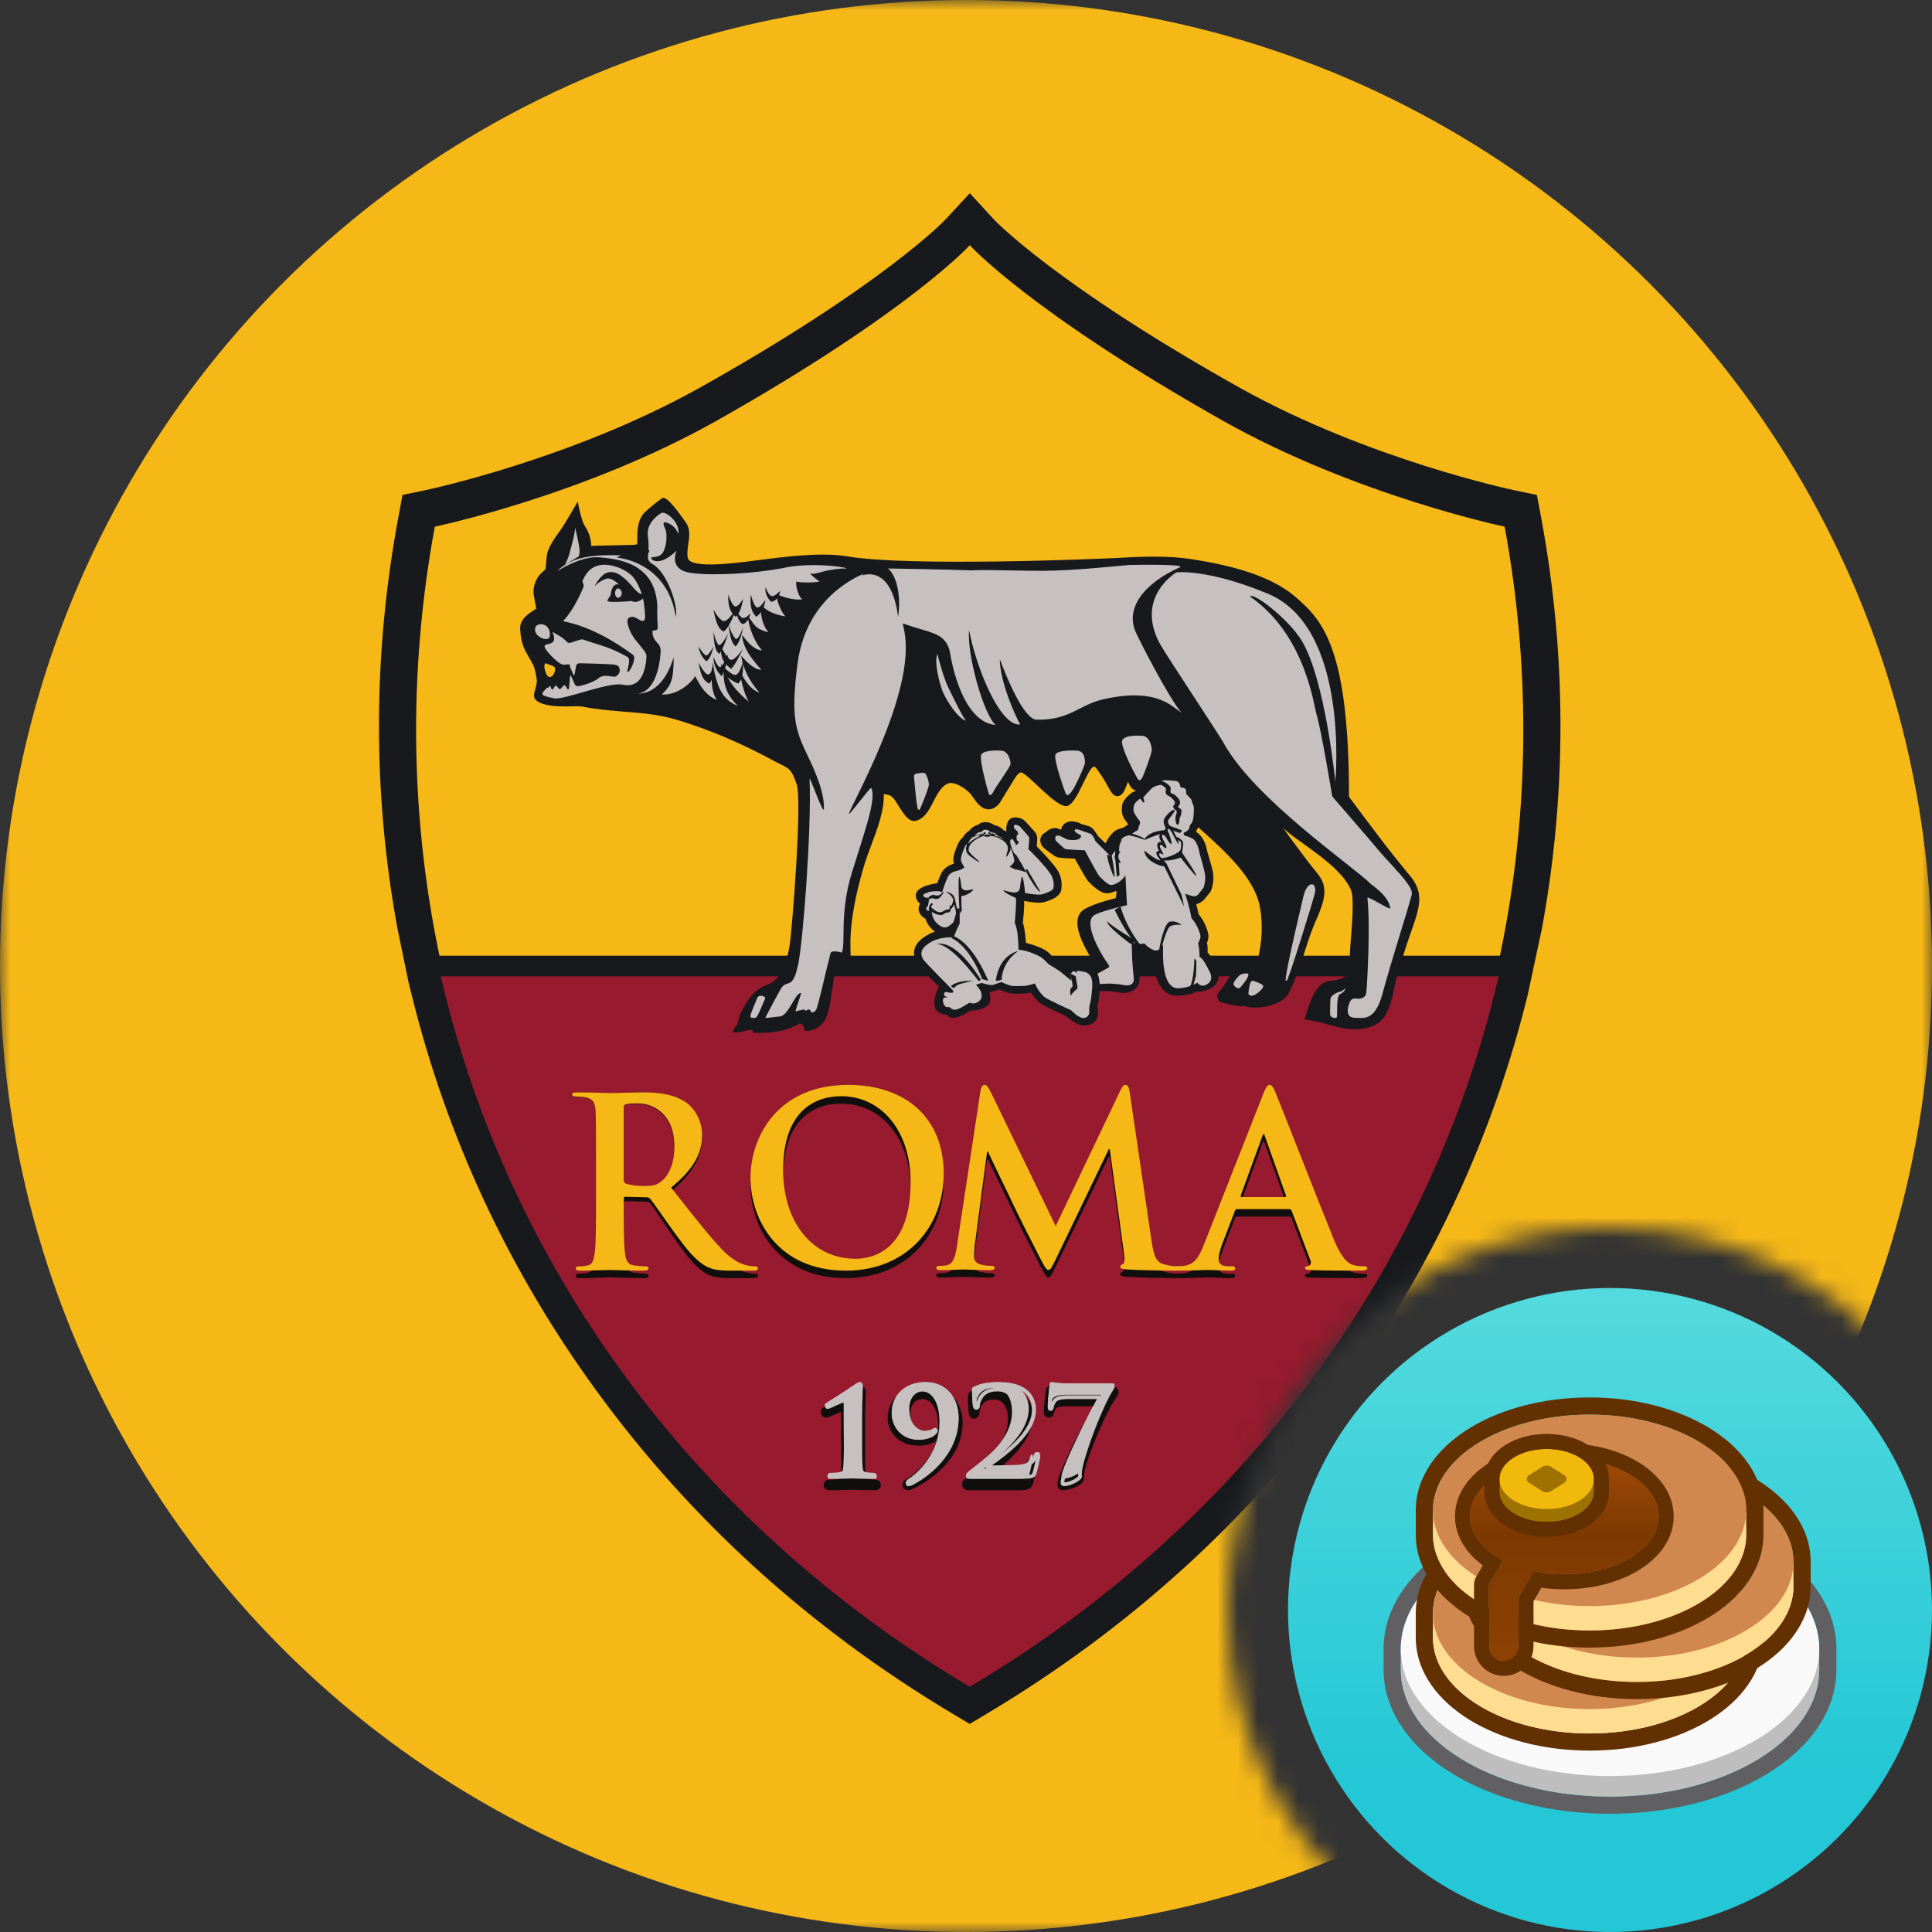 <svg xmlns="http://www.w3.org/2000/svg" width="96" height="96" fill="none" viewBox="0 0 96 96"><rect x="0" y="0" width="96" height="96" fill="#333333" stroke="none"/><mask id="mask0" width="96" height="96" x="0" y="0" mask-type="alpha" maskUnits="userSpaceOnUse"><path fill="#C4C4C4" fill-rule="evenodd" d="M96 0H0V96H69.749C64.487 92.621 61 86.718 61 80C61 69.507 69.507 61 80 61C86.718 61 92.621 64.487 96 69.749V0Z" clip-rule="evenodd"/></mask><g mask="url(#mask0)"><circle cx="48" cy="48" r="48" fill="#F6B817"/><path fill="#17191D" d="M76.573 25.686L76.367 24.594L75.28 24.367C75.207 24.354 68.017 22.845 61.62 19.277C52.504 14.174 49.433 10.954 49.406 10.924L48.188 9.6L46.969 10.918C46.938 10.951 43.86 14.178 34.751 19.276C28.357 22.842 21.162 24.354 21.087 24.367L20 24.594L19.797 25.686C18.527 32.502 18.509 39.368 19.745 46.109L20.297 48.793L20.451 49.414C22.191 56.485 25.265 63.09 29.596 69.049C34.293 75.517 40.263 80.933 47.336 85.155L48.183 85.662L49.033 85.155C56.107 80.933 62.074 75.517 66.773 69.049C71.103 63.09 74.177 56.487 75.917 49.414L76.623 46.109C77.86 39.368 77.844 32.504 76.573 25.686Z"/><path fill="#F6B817" d="M74.765 26.169C74.765 26.169 67.368 24.631 60.728 20.886C51.181 15.494 48.187 12.185 48.187 12.185C48.187 12.185 45.189 15.494 35.644 20.886C29.002 24.631 21.606 26.169 21.606 26.169C20.241 33.557 20.401 40.954 21.945 48L74.423 48C75.968 40.954 76.127 33.557 74.765 26.169Z"/><path fill="#971A2E" d="M48.187 83.815C62.167 75.504 71.37 62.497 74.585 48L21.785 48C25.004 62.497 34.202 75.504 48.187 83.815Z"/><path fill="#110F0D" d="M41.993 70.962V70.145C41.993 69.995 41.993 69.922 41.894 69.922C41.77 69.922 41.274 70.161 41.131 70.218C41.098 70.231 41.064 70.244 41.038 70.244C41.018 70.244 40.985 70.211 40.985 70.172C40.985 70.136 41.018 70.106 41.05 70.088C41.078 70.073 42.344 69.29 42.575 69.128C42.634 69.092 42.693 69.046 42.745 69.046C42.805 69.046 42.824 69.117 42.824 69.178C42.824 69.228 42.784 69.844 42.784 70.798V71.951C42.784 72.55 42.784 73.079 42.811 73.356C42.83 73.555 42.865 73.646 43.074 73.691C43.174 73.708 43.457 73.728 43.51 73.728C43.536 73.728 43.569 73.745 43.569 73.791C43.569 73.834 43.536 73.846 43.464 73.846C42.963 73.846 42.542 73.827 42.362 73.827C42.213 73.827 41.659 73.846 41.234 73.846C41.163 73.846 41.124 73.834 41.124 73.791C41.124 73.745 41.149 73.728 41.177 73.728C41.249 73.728 41.585 73.708 41.705 73.682C41.915 73.639 41.948 73.555 41.968 73.356C41.993 73.079 42.007 72.55 42 71.951L41.993 70.962Z"/><path stroke="#100F0D" stroke-miterlimit="10" stroke-width=".403" d="M41.993 70.962V70.145C41.993 69.995 41.993 69.922 41.894 69.922C41.77 69.922 41.274 70.161 41.131 70.218C41.098 70.231 41.064 70.244 41.038 70.244C41.018 70.244 40.985 70.211 40.985 70.172C40.985 70.136 41.018 70.106 41.05 70.088C41.078 70.073 42.344 69.29 42.575 69.128C42.634 69.092 42.693 69.046 42.745 69.046C42.805 69.046 42.824 69.117 42.824 69.178C42.824 69.228 42.784 69.843 42.784 70.798V71.951C42.784 72.55 42.784 73.079 42.811 73.356C42.83 73.555 42.865 73.646 43.074 73.691C43.174 73.708 43.457 73.728 43.51 73.728C43.536 73.728 43.569 73.745 43.569 73.791C43.569 73.834 43.536 73.846 43.464 73.846C42.963 73.846 42.542 73.827 42.362 73.827C42.213 73.827 41.659 73.846 41.234 73.846C41.163 73.846 41.124 73.834 41.124 73.791C41.124 73.745 41.149 73.728 41.177 73.728C41.249 73.728 41.585 73.708 41.705 73.682C41.915 73.639 41.948 73.555 41.968 73.356C41.993 73.079 42.007 72.55 42 71.951L41.993 70.962Z"/><path fill="#110F0D" d="M47.631 70.698C47.631 72.398 46.027 73.469 45.217 73.821C45.186 73.838 45.153 73.846 45.101 73.846C45.073 73.846 45.04 73.815 45.04 73.785C45.04 73.74 45.086 73.705 45.119 73.682C45.798 73.298 46.82 72.301 46.82 70.868C46.82 69.794 46.329 69.32 45.824 69.32C45.355 69.32 45.04 69.71 45.04 70.224C45.04 71.153 45.688 71.372 45.911 71.372C46.14 71.372 46.272 71.337 46.356 71.299C46.426 71.264 46.462 71.235 46.486 71.235C46.512 71.235 46.538 71.259 46.538 71.288C46.538 71.306 46.518 71.345 46.505 71.355C46.316 71.543 45.977 71.633 45.642 71.633C44.7 71.633 44.308 70.972 44.308 70.462C44.308 69.642 44.974 69.046 45.983 69.046C47.048 69.046 47.631 69.777 47.631 70.698Z"/><path stroke="#100F0D" stroke-miterlimit="10" stroke-width=".403" d="M47.631 70.698C47.631 72.398 46.027 73.469 45.217 73.821C45.186 73.838 45.153 73.846 45.101 73.846C45.073 73.846 45.04 73.815 45.04 73.785C45.04 73.74 45.086 73.705 45.119 73.682C45.798 73.298 46.82 72.301 46.82 70.868C46.82 69.794 46.329 69.32 45.824 69.32C45.355 69.32 45.04 69.71 45.04 70.224C45.04 71.153 45.688 71.372 45.911 71.372C46.14 71.372 46.272 71.337 46.356 71.299C46.426 71.264 46.462 71.235 46.486 71.235C46.512 71.235 46.538 71.259 46.538 71.288C46.538 71.306 46.518 71.345 46.505 71.355C46.316 71.543 45.977 71.633 45.642 71.633C44.7 71.633 44.308 70.972 44.308 70.462C44.308 69.642 44.974 69.046 45.983 69.046C47.048 69.046 47.631 69.777 47.631 70.698Z"/><path fill="#110F0D" d="M48.088 73.846C48.043 73.846 48 73.809 48 73.76C48 73.71 48.062 73.653 48.126 73.596C49.017 72.828 50.285 71.849 50.285 70.529C50.285 69.541 49.73 69.341 49.411 69.341C49.139 69.341 48.928 69.391 48.736 69.566C48.586 69.712 48.468 70.003 48.468 70.166C48.468 70.229 48.45 70.288 48.387 70.288C48.354 70.288 48.336 70.242 48.329 70.166C48.323 70.11 48.291 69.591 48.291 69.411C48.291 69.354 48.298 69.329 48.369 69.284C48.616 69.159 48.96 69.046 49.521 69.046C50.642 69.046 51.118 69.648 51.118 70.379C51.118 71.593 49.751 72.652 48.928 73.297C48.896 73.318 48.908 73.338 48.941 73.338H49.375C49.483 73.338 50.234 73.334 50.471 73.304C50.909 73.251 51.118 73.04 51.195 72.746C51.215 72.671 51.233 72.646 51.273 72.646C51.315 72.646 51.323 72.702 51.323 72.765C51.323 72.865 51.202 73.447 51.139 73.657C51.088 73.826 50.985 73.846 50.585 73.846H48.088Z"/><path stroke="#100F0D" stroke-miterlimit="10" stroke-width=".403" d="M48.088 73.846C48.043 73.846 48 73.809 48 73.76C48 73.71 48.062 73.653 48.126 73.596C49.017 72.828 50.285 71.849 50.285 70.529C50.285 69.541 49.73 69.341 49.411 69.341C49.139 69.341 48.928 69.391 48.736 69.566C48.586 69.712 48.468 70.003 48.468 70.166C48.468 70.229 48.45 70.288 48.387 70.288C48.354 70.288 48.336 70.242 48.329 70.166C48.323 70.11 48.291 69.591 48.291 69.411C48.291 69.354 48.298 69.329 48.369 69.284C48.616 69.159 48.96 69.046 49.521 69.046C50.642 69.046 51.118 69.648 51.118 70.379C51.118 71.593 49.751 72.652 48.928 73.297C48.896 73.318 48.908 73.338 48.941 73.338H49.375C49.483 73.338 50.234 73.334 50.471 73.304C50.909 73.251 51.118 73.04 51.195 72.746C51.215 72.671 51.233 72.646 51.273 72.646C51.315 72.646 51.323 72.702 51.323 72.765C51.323 72.865 51.202 73.447 51.139 73.657C51.088 73.826 50.985 73.846 50.585 73.846H48.088Z"/><path fill="#110F0D" d="M55.227 69.107C55.352 69.107 55.385 69.126 55.385 69.156C55.385 69.194 55.359 69.244 55.339 69.269C54.792 69.997 53.763 72.451 53.663 73.24C53.653 73.347 53.663 73.387 53.663 73.472C53.663 73.594 53.131 73.846 52.833 73.846C52.758 73.846 52.741 73.828 52.741 73.774C52.741 73.709 52.754 73.617 52.787 73.519C52.971 72.925 53.816 71.104 54.724 69.677H53.017C52.833 69.677 52.557 69.689 52.399 69.788C52.278 69.863 52.194 70.06 52.18 70.157C52.174 70.206 52.154 70.24 52.115 70.24C52.069 70.24 52.062 70.206 52.062 70.144C52.062 69.919 52.161 69.194 52.161 69.132C52.161 69.073 52.187 69.046 52.226 69.046C52.265 69.046 52.418 69.107 53.117 69.107H55.227Z"/><path stroke="#100F0D" stroke-miterlimit="10" stroke-width=".403" d="M55.227 69.107C55.352 69.107 55.385 69.126 55.385 69.156C55.385 69.194 55.359 69.244 55.339 69.269C54.792 69.997 53.763 72.451 53.663 73.24C53.653 73.347 53.663 73.387 53.663 73.472C53.663 73.594 53.131 73.846 52.833 73.846C52.758 73.846 52.741 73.828 52.741 73.774C52.741 73.709 52.754 73.617 52.787 73.519C52.971 72.925 53.816 71.104 54.724 69.677H53.017C52.833 69.677 52.557 69.689 52.399 69.788C52.278 69.863 52.194 70.06 52.18 70.157C52.174 70.206 52.154 70.24 52.115 70.24C52.069 70.24 52.062 70.206 52.062 70.144C52.062 69.919 52.161 69.194 52.161 69.132C52.161 69.073 52.187 69.046 52.226 69.046C52.265 69.046 52.418 69.107 53.117 69.107H55.227Z"/><path fill="#C6C1C0" d="M41.993 70.592V69.777C41.993 69.627 41.993 69.552 41.894 69.552C41.77 69.552 41.277 69.793 41.131 69.85C41.098 69.863 41.064 69.876 41.038 69.876C41.02 69.876 40.985 69.845 40.985 69.807C40.985 69.77 41.02 69.738 41.05 69.72C41.078 69.705 42.344 68.922 42.575 68.76C42.632 68.721 42.693 68.677 42.745 68.677C42.805 68.677 42.824 68.747 42.824 68.81C42.824 68.858 42.784 69.475 42.784 70.43V71.584C42.784 72.182 42.784 72.714 42.811 72.984C42.83 73.188 42.865 73.279 43.074 73.324C43.174 73.341 43.457 73.358 43.51 73.358C43.536 73.358 43.569 73.378 43.569 73.426C43.569 73.467 43.536 73.477 43.464 73.477C42.963 73.477 42.542 73.46 42.362 73.46C42.213 73.46 41.659 73.477 41.236 73.477C41.163 73.477 41.124 73.467 41.124 73.426C41.124 73.378 41.149 73.358 41.177 73.358C41.249 73.358 41.585 73.341 41.705 73.317C41.915 73.272 41.948 73.188 41.968 72.984C41.993 72.714 42.007 72.182 42 71.584L41.993 70.592Z"/><path fill="#C6C1C0" fill-rule="evenodd" d="M41.196 73.46C41.232 73.475 41.275 73.477 41.309 73.477C41.507 73.477 41.735 73.473 41.93 73.469C41.98 73.468 42.029 73.467 42.073 73.466C42.203 73.463 42.306 73.461 42.356 73.461C42.417 73.461 42.51 73.463 42.627 73.466C42.666 73.467 42.709 73.468 42.754 73.469C42.931 73.473 43.147 73.477 43.381 73.477C43.414 73.477 43.457 73.475 43.493 73.459C43.515 73.449 43.536 73.433 43.551 73.409C43.565 73.385 43.569 73.361 43.569 73.34C43.569 73.246 43.499 73.187 43.424 73.187C43.379 73.187 43.125 73.17 43.036 73.155C42.952 73.136 42.922 73.112 42.906 73.087C42.885 73.056 42.873 73.006 42.864 72.906L42.864 72.906C42.839 72.651 42.839 72.144 42.839 71.566V70.454C42.839 69.995 42.849 69.617 42.858 69.349C42.864 69.184 42.87 69.058 42.873 68.979C42.875 68.932 42.877 68.902 42.877 68.893C42.877 68.857 42.872 68.81 42.853 68.77C42.833 68.727 42.788 68.677 42.712 68.677C42.663 68.677 42.619 68.698 42.589 68.715C42.561 68.731 42.532 68.751 42.509 68.768C42.506 68.77 42.503 68.772 42.501 68.774L42.5 68.775C42.395 68.851 42.05 69.076 41.724 69.287C41.562 69.392 41.406 69.492 41.288 69.568C41.23 69.605 41.181 69.636 41.146 69.659C41.128 69.67 41.114 69.679 41.104 69.685C41.098 69.689 41.094 69.692 41.092 69.693C41.09 69.694 41.09 69.694 41.09 69.694L41.089 69.695L41.087 69.696C41.067 69.708 41.044 69.726 41.024 69.75C41.005 69.773 40.985 69.809 40.985 69.853C40.985 69.897 41.004 69.933 41.024 69.957C41.034 69.969 41.047 69.98 41.061 69.989C41.073 69.997 41.096 70.008 41.125 70.008C41.151 70.008 41.176 70.002 41.194 69.996C41.213 69.99 41.232 69.982 41.247 69.976C41.286 69.96 41.353 69.929 41.43 69.894C41.488 69.867 41.551 69.838 41.611 69.811C41.684 69.779 41.754 69.749 41.812 69.727C41.842 69.716 41.867 69.708 41.887 69.703C41.897 69.7 41.905 69.698 41.911 69.697C41.914 69.697 41.916 69.696 41.917 69.696C41.919 69.704 41.92 69.717 41.921 69.734C41.922 69.759 41.922 69.788 41.922 69.824V70.61L41.929 71.566L41.929 71.567C41.936 72.142 41.922 72.65 41.9 72.906C41.89 73.006 41.878 73.054 41.858 73.083C41.843 73.106 41.813 73.13 41.725 73.149C41.676 73.159 41.577 73.168 41.477 73.176C41.377 73.183 41.285 73.187 41.255 73.187C41.217 73.187 41.178 73.201 41.15 73.234C41.123 73.265 41.114 73.303 41.114 73.34C41.114 73.363 41.12 73.389 41.136 73.413C41.153 73.437 41.175 73.451 41.196 73.46ZM41.856 73.294C41.88 73.294 41.903 73.293 41.926 73.293C41.975 73.292 42.022 73.291 42.067 73.29C42.198 73.287 42.303 73.285 42.356 73.285C42.42 73.285 42.516 73.287 42.634 73.29C42.673 73.291 42.715 73.292 42.758 73.293C42.802 73.294 42.848 73.295 42.895 73.296C42.836 73.271 42.788 73.235 42.753 73.183C42.705 73.111 42.692 73.019 42.684 72.922C42.658 72.657 42.658 72.143 42.658 71.573V70.454C42.658 69.993 42.667 69.613 42.677 69.343C42.681 69.208 42.686 69.1 42.69 69.023C42.69 69.002 42.691 68.984 42.692 68.968C42.693 68.954 42.693 68.942 42.694 68.932C42.694 68.92 42.695 68.912 42.695 68.905L42.695 68.897L42.695 68.894L42.695 68.893L42.695 68.893C42.695 68.882 42.694 68.871 42.693 68.862C42.693 68.861 42.693 68.861 42.693 68.861C42.689 68.862 42.685 68.864 42.681 68.867C42.661 68.878 42.641 68.892 42.617 68.91C42.614 68.912 42.611 68.914 42.608 68.916C42.498 68.996 42.148 69.225 41.825 69.433C41.655 69.543 41.49 69.65 41.369 69.727C41.421 69.703 41.477 69.677 41.536 69.651C41.609 69.618 41.684 69.586 41.748 69.563C41.78 69.551 41.811 69.541 41.838 69.533C41.864 69.526 41.894 69.52 41.921 69.52C41.956 69.52 41.994 69.527 42.027 69.55C42.061 69.574 42.079 69.606 42.088 69.636C42.097 69.665 42.101 69.696 42.102 69.725C42.104 69.755 42.104 69.788 42.104 69.823V70.61L42.11 71.565C42.11 71.565 42.11 71.565 42.11 71.565C42.117 72.142 42.104 72.657 42.08 72.922L42.08 72.922C42.071 73.019 42.058 73.109 42.009 73.181C41.972 73.235 41.921 73.27 41.856 73.294ZM42.687 68.841C42.687 68.841 42.687 68.841 42.687 68.841V68.841Z" clip-rule="evenodd"/><path fill="#C6C1C0" d="M47.631 70.456C47.631 72.287 46.027 73.439 45.217 73.82C45.183 73.837 45.153 73.846 45.099 73.846C45.073 73.846 45.04 73.81 45.04 73.778C45.04 73.732 45.086 73.694 45.119 73.667C45.798 73.254 46.82 72.182 46.82 70.639C46.82 69.482 46.329 68.97 45.827 68.97C45.355 68.97 45.04 69.389 45.04 69.946C45.04 70.946 45.688 71.184 45.911 71.184C46.14 71.184 46.272 71.144 46.356 71.105C46.426 71.064 46.462 71.032 46.486 71.032C46.512 71.032 46.538 71.06 46.538 71.091C46.538 71.109 46.518 71.148 46.505 71.163C46.316 71.366 45.977 71.461 45.642 71.461C44.7 71.461 44.308 70.751 44.308 70.201C44.308 69.318 44.974 68.677 45.983 68.677C47.048 68.677 47.631 69.462 47.631 70.456Z"/><path fill="#C6C1C0" fill-rule="evenodd" d="M45.041 73.793C45.059 73.814 45.096 73.846 45.147 73.846C45.212 73.846 45.255 73.834 45.299 73.811C45.691 73.623 46.271 73.247 46.755 72.692C47.239 72.136 47.631 71.396 47.631 70.485C47.631 69.989 47.488 69.537 47.208 69.207C46.925 68.876 46.51 68.677 45.982 68.677C45.486 68.677 45.067 68.838 44.771 69.118C44.475 69.397 44.308 69.79 44.308 70.239C44.308 70.524 44.407 70.85 44.627 71.106C44.849 71.364 45.189 71.546 45.66 71.546C45.988 71.546 46.339 71.452 46.543 71.23L46.544 71.228L46.545 71.227C46.559 71.21 46.571 71.189 46.578 71.172C46.583 71.163 46.587 71.152 46.591 71.142C46.593 71.132 46.598 71.116 46.598 71.097C46.598 71.058 46.582 71.022 46.56 70.996C46.538 70.972 46.503 70.948 46.458 70.948C46.433 70.948 46.413 70.956 46.4 70.962C46.386 70.968 46.374 70.976 46.363 70.983C46.355 70.988 46.347 70.993 46.339 70.999C46.325 71.008 46.311 71.017 46.292 71.029C46.225 71.059 46.114 71.095 45.914 71.095C45.834 71.095 45.651 71.047 45.488 70.886C45.328 70.727 45.183 70.454 45.183 69.993C45.183 69.485 45.459 69.144 45.834 69.144C46.037 69.144 46.245 69.249 46.406 69.49C46.568 69.733 46.681 70.115 46.681 70.662C46.681 72.108 45.742 73.115 45.118 73.502L45.112 73.506L45.108 73.51C45.093 73.522 45.067 73.543 45.046 73.569C45.026 73.594 45 73.635 45 73.688C45 73.732 45.02 73.769 45.041 73.793ZM45.295 73.607C45.952 73.163 46.864 72.129 46.864 70.662C46.864 70.092 46.746 69.67 46.558 69.387C46.368 69.102 46.106 68.959 45.834 68.959C45.318 68.959 45 69.428 45 69.993C45 70.496 45.16 70.82 45.36 71.018C45.556 71.212 45.784 71.279 45.914 71.279C46.031 71.279 46.124 71.269 46.2 71.252C46.048 71.324 45.857 71.361 45.66 71.361C45.241 71.361 44.951 71.201 44.765 70.985C44.577 70.766 44.491 70.484 44.491 70.239C44.491 69.838 44.639 69.495 44.896 69.253C45.153 69.01 45.525 68.862 45.982 68.862C46.461 68.862 46.824 69.041 47.069 69.328C47.315 69.617 47.448 70.023 47.448 70.485C47.448 71.339 47.081 72.037 46.617 72.57C46.183 73.068 45.666 73.418 45.295 73.607ZM45.182 73.695C45.182 73.695 45.182 73.695 45.182 73.695V73.695Z" clip-rule="evenodd"/><path fill="#C6C1C0" d="M48.088 73.477C48.043 73.477 48 73.442 48 73.388C48 73.34 48.062 73.281 48.126 73.227C49.017 72.456 50.285 71.481 50.285 70.16C50.285 69.172 49.73 68.972 49.411 68.972C49.139 68.972 48.928 69.022 48.736 69.195C48.586 69.341 48.468 69.634 48.468 69.796C48.468 69.862 48.45 69.916 48.387 69.916C48.354 69.916 48.336 69.871 48.329 69.796C48.322 69.741 48.291 69.222 48.291 69.039C48.291 68.983 48.298 68.957 48.369 68.915C48.616 68.789 48.96 68.677 49.521 68.677C50.642 68.677 51.118 69.278 51.118 70.012C51.118 71.221 49.751 72.281 48.928 72.928C48.896 72.949 48.908 72.971 48.941 72.971H49.375C49.483 72.971 50.234 72.962 50.471 72.932C50.909 72.882 51.118 72.669 51.195 72.376C51.215 72.3 51.235 72.276 51.273 72.276C51.317 72.276 51.323 72.333 51.323 72.393C51.323 72.495 51.202 73.078 51.139 73.288C51.088 73.457 50.985 73.477 50.585 73.477H48.088Z"/><path fill="#C6C1C0" fill-rule="evenodd" d="M48 73.303C48 73.407 48.093 73.477 48.192 73.477H50.817C51.023 73.477 51.172 73.473 51.277 73.443C51.333 73.426 51.381 73.401 51.419 73.362C51.457 73.324 51.479 73.279 51.495 73.232L51.495 73.231C51.529 73.126 51.578 72.932 51.618 72.754C51.639 72.665 51.657 72.578 51.67 72.507C51.683 72.439 51.692 72.378 51.692 72.345C51.692 72.316 51.691 72.276 51.679 72.24C51.672 72.222 51.66 72.198 51.636 72.177C51.61 72.155 51.576 72.144 51.54 72.144C51.52 72.144 51.496 72.147 51.472 72.157C51.448 72.167 51.429 72.182 51.414 72.199C51.388 72.229 51.373 72.269 51.362 72.307C51.326 72.434 51.26 72.538 51.157 72.616C51.052 72.695 50.902 72.754 50.685 72.776L50.684 72.776L50.684 72.776C50.443 72.804 49.661 72.813 49.545 72.813H49.297C49.706 72.518 50.208 72.144 50.626 71.717C51.099 71.232 51.477 70.666 51.477 70.051C51.477 69.679 51.345 69.333 51.049 69.079C50.753 68.826 50.306 68.677 49.698 68.677C49.093 68.677 48.716 68.788 48.441 68.916L48.438 68.918L48.435 68.919C48.394 68.942 48.355 68.968 48.331 69.007C48.307 69.046 48.306 69.086 48.306 69.114C48.306 69.291 48.338 69.788 48.347 69.853C48.35 69.891 48.358 69.931 48.375 69.964C48.391 69.997 48.431 70.047 48.506 70.047C48.538 70.047 48.57 70.041 48.599 70.026C48.627 70.011 48.647 69.99 48.661 69.968C48.686 69.927 48.691 69.88 48.691 69.844C48.691 69.782 48.717 69.684 48.765 69.582C48.812 69.481 48.876 69.387 48.942 69.328C49.118 69.182 49.312 69.137 49.583 69.137C49.731 69.137 49.933 69.18 50.098 69.327C50.262 69.473 50.403 69.734 50.403 70.194C50.403 70.801 50.085 71.335 49.642 71.814C49.265 72.22 48.806 72.58 48.387 72.908C48.312 72.967 48.238 73.025 48.166 73.081C48.132 73.108 48.094 73.139 48.064 73.171C48.037 73.2 48 73.247 48 73.303ZM48.203 73.3H50.817C51.032 73.3 51.147 73.295 51.215 73.275C51.245 73.266 51.26 73.256 51.27 73.245C51.282 73.234 51.293 73.216 51.305 73.182C51.336 73.084 51.384 72.897 51.424 72.719C51.436 72.667 51.447 72.615 51.457 72.568C51.412 72.636 51.356 72.698 51.285 72.751C51.144 72.858 50.954 72.926 50.709 72.952C50.452 72.981 49.656 72.99 49.545 72.99H49.088C49.058 72.99 48.989 72.98 48.963 72.919C48.936 72.854 48.987 72.807 49.015 72.789C49.025 72.782 49.034 72.775 49.044 72.768C49.474 72.459 50.026 72.061 50.476 71.601C50.938 71.127 51.279 70.602 51.279 70.051C51.279 69.716 51.161 69.42 50.912 69.207C50.662 68.994 50.27 68.854 49.698 68.854C49.126 68.854 48.781 68.958 48.536 69.071C48.516 69.083 48.508 69.089 48.506 69.091C48.505 69.094 48.505 69.1 48.505 69.114C48.505 69.226 48.518 69.472 48.529 69.646C48.544 69.602 48.562 69.557 48.582 69.514C48.635 69.4 48.712 69.283 48.803 69.202L48.804 69.201L48.806 69.2C49.032 69.012 49.282 68.961 49.583 68.961C49.77 68.961 50.028 69.014 50.238 69.202C50.45 69.39 50.601 69.702 50.601 70.194C50.601 70.859 50.252 71.432 49.795 71.926C49.407 72.345 48.934 72.715 48.515 73.043C48.441 73.101 48.367 73.158 48.297 73.214L48.297 73.214L48.297 73.214C48.263 73.24 48.236 73.263 48.216 73.284C48.21 73.291 48.206 73.296 48.203 73.3ZM48.556 69.893C48.556 69.893 48.556 69.893 48.556 69.892L48.556 69.893ZM51.49 72.293C51.49 72.293 51.49 72.293 51.49 72.293C51.49 72.293 51.49 72.293 51.49 72.293Z" clip-rule="evenodd"/><path fill="#C6C1C0" d="M55.227 68.74C55.352 68.74 55.385 68.761 55.385 68.789C55.385 68.827 55.359 68.877 55.339 68.9C54.792 69.63 53.763 72.08 53.663 72.874C53.653 72.978 53.663 73.02 53.663 73.103C53.663 73.222 53.131 73.477 52.833 73.477C52.758 73.477 52.741 73.458 52.741 73.402C52.741 73.34 52.754 73.25 52.787 73.15C52.971 72.556 53.816 70.734 54.724 69.308H53.017C52.833 69.308 52.557 69.32 52.399 69.419C52.278 69.493 52.194 69.693 52.18 69.792C52.174 69.841 52.154 69.871 52.115 69.871C52.069 69.871 52.062 69.841 52.062 69.778C52.062 69.547 52.158 68.827 52.158 68.765C52.158 68.703 52.187 68.677 52.226 68.677C52.265 68.677 52.418 68.74 53.117 68.74H55.227Z"/><path fill="#C6C1C0" fill-rule="evenodd" d="M52.75 73.805C52.791 73.843 52.846 73.846 52.882 73.846C53.044 73.846 53.255 73.773 53.421 73.689C53.505 73.646 53.583 73.598 53.641 73.55C53.67 73.526 53.697 73.501 53.718 73.473C53.737 73.448 53.759 73.41 53.759 73.364C53.759 73.326 53.757 73.299 53.756 73.275C53.754 73.234 53.752 73.201 53.758 73.136C53.804 72.738 54.066 71.908 54.385 71.074C54.704 70.242 55.072 69.428 55.323 69.058C55.338 69.038 55.352 69.013 55.363 68.987C55.374 68.96 55.385 68.924 55.385 68.887C55.385 68.861 55.377 68.833 55.358 68.809C55.34 68.786 55.318 68.772 55.297 68.764C55.257 68.747 55.205 68.742 55.144 68.742H53.15C52.823 68.742 52.626 68.726 52.508 68.71C52.449 68.702 52.409 68.695 52.382 68.689C52.376 68.688 52.371 68.687 52.365 68.685C52.358 68.684 52.351 68.683 52.347 68.682C52.339 68.68 52.324 68.677 52.309 68.677C52.266 68.677 52.222 68.694 52.191 68.735C52.162 68.772 52.153 68.819 52.153 68.862C52.153 68.862 52.153 68.863 52.153 68.865C52.153 68.868 52.153 68.871 52.152 68.875C52.152 68.883 52.151 68.894 52.15 68.907C52.147 68.934 52.144 68.969 52.139 69.01C52.136 69.04 52.133 69.074 52.129 69.11C52.122 69.172 52.115 69.241 52.108 69.313C52.085 69.535 52.062 69.788 52.062 69.914C52.062 69.943 52.062 69.988 52.079 70.025C52.089 70.048 52.106 70.07 52.132 70.086C52.157 70.1 52.183 70.104 52.204 70.104C52.252 70.104 52.294 70.081 52.321 70.043C52.344 70.01 52.353 69.972 52.357 69.939C52.362 69.9 52.382 69.833 52.414 69.766C52.447 69.697 52.486 69.644 52.523 69.619L52.524 69.619C52.581 69.579 52.668 69.553 52.769 69.538C52.868 69.523 52.971 69.519 53.056 69.519H54.508C53.679 70.98 52.922 72.779 52.75 73.386C52.717 73.497 52.703 73.6 52.703 73.675C52.703 73.707 52.706 73.763 52.75 73.805ZM52.888 73.658C52.889 73.604 52.901 73.527 52.927 73.441L52.927 73.439C53.099 72.833 53.893 70.949 54.748 69.473L54.83 69.332H53.056C52.968 69.332 52.854 69.335 52.742 69.352C52.631 69.368 52.513 69.4 52.421 69.463C52.352 69.51 52.298 69.586 52.26 69.659C52.269 69.558 52.28 69.443 52.291 69.332C52.298 69.261 52.306 69.192 52.312 69.131C52.316 69.094 52.319 69.061 52.323 69.03C52.33 68.96 52.336 68.9 52.337 68.871C52.34 68.872 52.342 68.873 52.345 68.873C52.375 68.879 52.42 68.888 52.484 68.897C52.612 68.913 52.817 68.93 53.15 68.93H55.144C55.16 68.93 55.173 68.93 55.185 68.931C55.182 68.937 55.179 68.941 55.177 68.943L55.175 68.946L55.173 68.948C54.908 69.338 54.533 70.172 54.214 71.005C53.895 71.838 53.624 72.69 53.575 73.115L53.575 73.117C53.568 73.195 53.57 73.25 53.572 73.299C53.573 73.319 53.574 73.337 53.574 73.355C53.574 73.356 53.573 73.358 53.571 73.359C53.563 73.37 53.548 73.385 53.526 73.404C53.481 73.441 53.416 73.482 53.339 73.521C53.185 73.599 53.007 73.657 52.888 73.658Z" clip-rule="evenodd"/><path fill="#110F0D" d="M30.994 58.783C30.994 58.917 31.018 58.967 31.099 59.001C31.343 59.091 31.696 59.127 31.99 59.127C32.456 59.127 32.607 59.074 32.819 58.917C33.169 58.651 33.51 58.087 33.51 57.087C33.51 55.353 32.411 54.853 31.718 54.853C31.427 54.853 31.216 54.865 31.099 54.901C31.018 54.926 30.994 54.974 30.994 55.072V58.783ZM29.614 57.819C29.614 55.963 29.614 55.621 29.59 55.231C29.566 54.817 29.473 54.621 29.086 54.534C28.991 54.509 28.793 54.497 28.63 54.497C28.501 54.497 28.431 54.473 28.431 54.388C28.431 54.304 28.512 54.277 28.688 54.277C29.308 54.277 30.046 54.318 30.292 54.318C30.689 54.318 31.578 54.277 31.942 54.277C32.679 54.277 33.462 54.352 34.094 54.803C34.421 55.035 34.888 55.66 34.888 56.475C34.888 57.379 34.525 58.209 33.346 59.209C34.386 60.576 35.194 61.664 35.883 62.42C36.54 63.13 37.021 63.216 37.194 63.25C37.323 63.276 37.429 63.288 37.521 63.288C37.617 63.288 37.662 63.326 37.662 63.384C37.662 63.482 37.582 63.508 37.441 63.508H36.331C35.674 63.508 35.382 63.448 35.076 63.276C34.573 62.994 34.129 62.42 33.475 61.482C33.005 60.809 32.467 59.979 32.315 59.797C32.257 59.722 32.185 59.71 32.105 59.71L31.087 59.687C31.029 59.687 30.994 59.71 30.994 59.783V59.954C30.994 61.09 30.994 62.056 31.051 62.566C31.087 62.922 31.158 63.19 31.508 63.238C31.684 63.264 31.942 63.288 32.081 63.288C32.175 63.288 32.222 63.326 32.222 63.384C32.222 63.472 32.139 63.508 31.99 63.508C31.308 63.508 30.443 63.471 30.268 63.471C30.046 63.471 29.308 63.508 28.841 63.508C28.688 63.508 28.606 63.472 28.606 63.384C28.606 63.326 28.653 63.288 28.793 63.288C28.97 63.288 29.11 63.264 29.216 63.238C29.449 63.19 29.509 62.922 29.555 62.566C29.614 62.056 29.614 61.09 29.614 59.968V57.819Z"/><path fill="#110F0D" d="M45.247 59.117C45.247 56.476 43.73 54.84 41.806 54.84C40.451 54.84 38.913 55.592 38.913 58.526C38.913 60.975 40.264 62.919 42.519 62.919C43.344 62.919 45.247 62.52 45.247 59.117ZM37.292 58.891C37.292 56.879 38.621 54.277 42.145 54.277C45.071 54.277 46.892 55.986 46.892 58.679C46.892 61.378 45.013 63.508 42.028 63.508C38.655 63.508 37.292 60.975 37.292 58.891Z"/><path fill="#110F0D" d="M48.718 54.587C48.752 54.383 48.823 54.277 48.918 54.277C49.013 54.277 49.082 54.332 49.237 54.645L52.456 61.294L55.665 54.56C55.759 54.371 55.816 54.277 55.924 54.277C56.029 54.277 56.1 54.392 56.135 54.645L57.208 61.964C57.316 62.717 57.432 63.063 57.786 63.173C58.128 63.28 58.365 63.293 58.518 63.293C58.624 63.293 58.708 63.304 58.708 63.374C58.708 63.471 58.565 63.508 58.401 63.508C58.105 63.508 56.477 63.483 56.006 63.447C55.736 63.424 55.665 63.386 55.665 63.316C55.665 63.255 55.71 63.22 55.793 63.184C55.865 63.159 55.899 63.005 55.852 62.667L55.145 57.469H55.097L52.527 62.802C52.256 63.362 52.197 63.471 52.09 63.471C51.983 63.471 51.866 63.231 51.678 62.873C51.394 62.324 50.465 60.495 50.32 60.158C50.214 59.907 49.506 58.497 49.095 57.599H49.047L48.434 62.262C48.412 62.478 48.399 62.634 48.399 62.824C48.399 63.052 48.554 63.159 48.752 63.208C48.966 63.255 49.13 63.269 49.248 63.269C49.343 63.269 49.426 63.293 49.426 63.351C49.426 63.459 49.318 63.483 49.142 63.483C48.647 63.483 48.115 63.447 47.904 63.447C47.679 63.447 47.114 63.483 46.735 63.483C46.618 63.483 46.523 63.459 46.523 63.351C46.523 63.293 46.593 63.269 46.712 63.269C46.807 63.269 46.889 63.269 47.066 63.231C47.396 63.159 47.49 62.693 47.55 62.288L48.718 54.587Z"/><path fill="#110F0D" d="M63.845 59.85C63.902 59.85 63.914 59.816 63.902 59.779L62.851 56.829C62.841 56.779 62.829 56.721 62.794 56.721C62.758 56.721 62.736 56.779 62.725 56.829L61.653 59.767C61.639 59.816 61.653 59.85 61.696 59.85H63.845ZM61.466 60.451C61.405 60.451 61.384 60.472 61.359 60.545L60.729 62.189C60.614 62.487 60.555 62.776 60.555 62.922C60.555 63.136 60.659 63.293 61.02 63.293H61.195C61.335 63.293 61.369 63.317 61.369 63.387C61.369 63.484 61.302 63.508 61.174 63.508C60.801 63.508 60.3 63.472 59.936 63.472C59.808 63.472 59.167 63.508 58.56 63.508C58.408 63.508 58.339 63.484 58.339 63.387C58.339 63.317 58.385 63.293 58.479 63.293C58.584 63.293 58.748 63.28 58.841 63.268C59.376 63.197 59.596 62.788 59.833 62.189L62.758 54.754C62.898 54.407 62.968 54.277 63.086 54.277C63.19 54.277 63.263 54.384 63.378 54.658C63.658 55.318 65.524 60.115 66.27 61.938C66.713 63.016 67.053 63.183 67.297 63.244C67.474 63.28 67.646 63.293 67.788 63.293C67.879 63.293 67.939 63.305 67.939 63.387C67.939 63.484 67.834 63.508 67.403 63.508C66.983 63.508 66.131 63.508 65.199 63.484C64.987 63.472 64.847 63.472 64.847 63.387C64.847 63.317 64.893 63.293 65.011 63.28C65.092 63.255 65.174 63.148 65.117 63.005L64.183 60.535C64.157 60.472 64.124 60.451 64.066 60.451H61.466Z"/><path fill="#F6B817" d="M30.994 58.602C30.994 58.733 31.018 58.777 31.099 58.814C31.343 58.894 31.696 58.931 31.99 58.931C32.456 58.931 32.607 58.885 32.819 58.733C33.169 58.474 33.51 57.932 33.51 56.972C33.51 55.31 32.411 54.828 31.718 54.828C31.427 54.828 31.216 54.842 31.099 54.874C31.018 54.898 30.994 54.946 30.994 55.04V58.602ZM29.614 57.677C29.614 55.896 29.614 55.568 29.59 55.193C29.566 54.793 29.473 54.607 29.086 54.523C28.991 54.502 28.793 54.486 28.63 54.486C28.501 54.486 28.431 54.465 28.431 54.381C28.431 54.303 28.512 54.277 28.688 54.277C29.308 54.277 30.046 54.312 30.292 54.312C30.689 54.312 31.578 54.277 31.942 54.277C32.679 54.277 33.462 54.351 34.094 54.78C34.421 55.003 34.888 55.602 34.888 56.388C34.888 57.255 34.525 58.051 33.346 59.011C34.386 60.324 35.194 61.368 35.883 62.094C36.54 62.773 37.021 62.856 37.194 62.893C37.323 62.916 37.429 62.926 37.521 62.926C37.617 62.926 37.662 62.961 37.662 63.02C37.662 63.114 37.582 63.138 37.441 63.138H36.331C35.674 63.138 35.382 63.079 35.076 62.915C34.573 62.643 34.129 62.094 33.475 61.194C33.005 60.549 32.467 59.751 32.315 59.576C32.257 59.504 32.185 59.493 32.105 59.493L31.087 59.468C31.029 59.468 30.994 59.493 30.994 59.562V59.727C30.994 60.817 30.994 61.742 31.051 62.234C31.087 62.574 31.158 62.834 31.508 62.877C31.684 62.902 31.942 62.926 32.081 62.926C32.175 62.926 32.222 62.961 32.222 63.02C32.222 63.104 32.139 63.138 31.99 63.138C31.308 63.138 30.443 63.104 30.268 63.104C30.046 63.104 29.308 63.138 28.841 63.138C28.688 63.138 28.606 63.104 28.606 63.02C28.606 62.961 28.653 62.926 28.793 62.926C28.97 62.926 29.11 62.902 29.216 62.877C29.449 62.834 29.509 62.574 29.555 62.234C29.614 61.742 29.614 60.817 29.614 59.738V57.677Z"/><path fill="#F6B817" d="M45.247 58.746C45.247 56.108 43.73 54.47 41.806 54.47C40.451 54.47 38.913 55.227 38.913 58.158C38.913 60.606 40.264 62.547 42.519 62.547C43.344 62.547 45.247 62.147 45.247 58.746ZM37.292 58.523C37.292 56.509 38.621 53.908 42.145 53.908C45.071 53.908 46.892 55.616 46.892 58.311C46.892 61.007 45.013 63.138 42.028 63.138C38.655 63.138 37.292 60.606 37.292 58.523Z"/><path fill="#F6B817" d="M48.718 54.216C48.752 54.013 48.823 53.908 48.918 53.908C49.013 53.908 49.082 53.968 49.237 54.277L52.456 60.925L55.665 54.196C55.759 54.004 55.816 53.908 55.924 53.908C56.029 53.908 56.102 54.026 56.135 54.277L57.21 61.595C57.316 62.347 57.432 62.696 57.786 62.806C58.128 62.912 58.365 62.923 58.518 62.923C58.624 62.923 58.708 62.935 58.708 63.006C58.708 63.104 58.565 63.138 58.401 63.138C58.105 63.138 56.477 63.116 56.006 63.08C55.736 63.055 55.665 63.02 55.665 62.949C55.665 62.888 55.71 62.85 55.793 62.816C55.865 62.792 55.899 62.636 55.852 62.3L55.145 57.098H55.097L52.527 62.434C52.256 62.996 52.197 63.104 52.09 63.104C51.983 63.104 51.866 62.865 51.678 62.504C51.394 61.956 50.465 60.126 50.32 59.791C50.214 59.539 49.506 58.128 49.095 57.233H49.047L48.434 61.895C48.412 62.111 48.399 62.267 48.399 62.457C48.399 62.682 48.554 62.792 48.752 62.841C48.966 62.888 49.13 62.9 49.248 62.9C49.343 62.9 49.426 62.924 49.426 62.984C49.426 63.092 49.318 63.116 49.142 63.116C48.647 63.116 48.115 63.08 47.904 63.08C47.679 63.08 47.114 63.116 46.735 63.116C46.618 63.116 46.523 63.092 46.523 62.984C46.523 62.924 46.593 62.9 46.712 62.9C46.807 62.9 46.889 62.9 47.066 62.865C47.396 62.792 47.49 62.326 47.55 61.919L48.718 54.216Z"/><path fill="#F6B817" d="M63.845 59.481C63.902 59.481 63.914 59.446 63.902 59.41L62.851 56.459C62.841 56.412 62.829 56.352 62.794 56.352C62.758 56.352 62.736 56.412 62.725 56.459L61.653 59.399C61.639 59.446 61.653 59.481 61.696 59.481H63.845ZM61.466 60.081C61.405 60.081 61.384 60.106 61.359 60.175L60.729 61.82C60.614 62.121 60.555 62.407 60.555 62.55C60.555 62.765 60.659 62.922 61.02 62.922H61.195C61.335 62.922 61.369 62.946 61.369 63.018C61.369 63.114 61.302 63.138 61.174 63.138C60.801 63.138 60.3 63.103 59.936 63.103C59.808 63.103 59.167 63.138 58.56 63.138C58.408 63.138 58.339 63.114 58.339 63.018C58.339 62.946 58.385 62.922 58.479 62.922C58.584 62.922 58.748 62.91 58.841 62.897C59.376 62.828 59.596 62.419 59.833 61.82L62.758 54.387C62.898 54.039 62.968 53.908 63.086 53.908C63.19 53.908 63.263 54.013 63.378 54.288C63.658 54.951 65.524 59.745 66.27 61.567C66.713 62.647 67.053 62.814 67.297 62.873C67.474 62.91 67.646 62.922 67.788 62.922C67.879 62.922 67.939 62.936 67.939 63.018C67.939 63.114 67.834 63.138 67.403 63.138C66.983 63.138 66.131 63.138 65.199 63.114C64.987 63.103 64.847 63.103 64.847 63.018C64.847 62.946 64.893 62.922 65.011 62.91C65.092 62.889 65.174 62.779 65.117 62.633L64.183 60.164C64.157 60.106 64.124 60.081 64.066 60.081H61.466Z"/><path stroke="#17191D" stroke-linecap="round" stroke-miterlimit="10" stroke-width="1.022" d="M21.415 48L74.954 48"/><path fill="#17191D" d="M27.413 33.609C27.183 33.753 27.096 33.348 27.096 33.348C27.033 33.186 27.026 33.018 27.118 32.951C27.293 33.06 27.501 33.058 27.563 33.16C27.628 33.272 27.534 33.534 27.413 33.609ZM69.952 43.387C69.807 43.201 69.642 43.002 69.472 42.795C68.716 41.87 67.031 39.592 67.031 39.592C67.031 32.192 65.715 30.813 64.361 29.651C63.167 28.627 61.262 28.104 59.219 27.786C58.663 27.698 58.053 27.66 57.351 27.66C56.671 27.66 55.982 27.696 55.319 27.733C54.77 27.765 45.184 28.169 42.11 27.647C40.769 27.419 38.91 27.682 37.804 27.816C37.298 27.875 34.531 28.32 34.205 27.793C34.142 27.693 34.147 27.475 34.174 27.226C34.211 26.839 34.369 26.367 34.068 25.944C33.654 25.363 33.201 24.738 32.952 24.738C32.873 24.738 32.189 25.303 32.022 25.473C31.743 25.756 31.655 26.221 31.668 26.762C31.674 27.094 31.653 27.029 31.628 27.054C31.587 27.096 29.825 27.096 29.378 27.129C29.377 27.038 29.362 26.578 29.063 26.139C28.869 25.858 28.708 24.92 28.708 24.92C28.708 24.92 28.07 26.033 27.855 26.332C27.615 26.66 27.367 27.001 27.222 27.393C27.167 27.543 27.155 27.723 27.143 27.897C27.137 28.023 27.118 28.287 27.068 28.329C26.729 28.577 26.541 28.92 26.507 29.349C26.5 29.474 26.535 29.642 26.571 29.837C26.596 29.96 26.637 30.155 26.637 30.248C26.603 30.273 26.57 30.295 26.535 30.317C26.233 30.51 25.821 30.782 25.847 31.26C25.887 31.983 26.052 32.264 26.28 32.657C26.344 32.768 26.409 32.878 26.481 33.014C26.582 33.208 26.625 33.485 26.669 33.753C26.729 34.129 26.38 34.54 26.619 34.777C26.931 35.086 27.74 35.103 28.09 35.103C28.184 35.103 28.553 35.092 28.64 35.092C28.777 35.092 28.883 35.1 28.973 35.118C29.647 35.251 30.325 35.304 30.977 35.36C31.876 35.43 32.725 35.499 33.579 35.752C35.156 36.219 36.71 36.872 38.329 37.741C38.417 37.789 38.5 37.831 38.578 37.873C39.178 38.184 39.306 38.142 39.588 38.972C39.869 39.805 39.35 46.3 39.237 46.971C39.055 48.056 38.712 48.711 38.152 48.917C37.404 49.189 37.096 49.778 36.8 50.351C36.706 50.535 36.719 50.759 36.604 50.945C36.604 50.945 36.36 51.214 36.442 51.283C36.523 51.354 37.283 51.17 37.283 51.17C37.542 51.186 37.263 51.323 37.522 51.323C38.163 51.323 38.936 51.319 39.723 50.863C40.053 50.863 39.832 51.286 40.137 51.23C41.077 51.058 41.165 50.329 41.279 49.632C41.471 48.461 41.443 48.257 41.573 48.148C41.702 48.04 42.12 48.218 42.231 48.091C42.317 47.995 42.223 47.141 42.272 46.369C42.34 45.268 42.64 43.977 42.966 42.915L42.983 42.86C43.054 42.625 43.161 42.34 43.275 42.04C43.582 41.229 43.956 40.244 43.912 39.453C44.248 39.511 44.303 39.531 44.494 39.798C44.522 39.84 44.574 39.924 44.63 40.013C45.001 40.624 45.191 40.795 45.434 40.795C45.459 40.795 45.486 40.792 45.507 40.786C45.907 40.681 46.122 40.34 46.348 39.891C46.574 39.453 46.804 38.997 47.18 38.913C47.195 38.911 47.211 38.906 47.232 38.906C47.537 38.906 48.073 39.181 48.378 39.657C49.053 40.709 49.628 39.973 49.682 39.887C49.76 39.766 50.3 38.867 50.434 38.658C50.596 38.408 50.697 38.384 50.734 38.384H50.743C51.073 38.435 52.504 40.166 53.015 40.049C53.51 39.993 54.059 38.096 54.362 38.096C54.376 38.096 54.392 38.098 54.409 38.103C54.48 38.163 54.651 38.421 54.766 38.594C55.147 39.176 55.23 39.564 55.53 39.564C55.627 39.564 55.794 39.48 55.894 39.227C55.922 39.158 56.037 38.873 56.054 38.842C56.072 38.864 56.325 39.727 56.946 38.962C56.94 38.953 56.935 38.939 56.931 38.928C56.929 38.935 56.926 38.939 56.924 38.944C56.926 38.939 56.929 38.935 56.931 38.928C56.929 38.923 56.926 38.921 56.924 38.916C56.926 38.921 56.929 38.923 56.931 38.928C57.014 38.733 58.161 39.871 58.71 40.319C59.207 40.779 59.627 41.185 59.662 41.215C60.843 42.274 62.31 43.593 62.596 45.022C62.759 45.849 62.721 46.801 62.49 47.706C62.44 47.896 62.391 48.007 62.345 48.036C62.299 48.071 62.169 48.076 62.008 48.078C61.934 48.08 61.854 48.084 61.762 48.093C61.356 48.115 61.083 48.55 60.836 48.933C60.726 49.11 60.582 49.256 60.507 49.386C60.431 49.516 60.551 49.734 60.625 49.778C60.699 49.825 61.427 49.997 61.645 49.997C61.709 49.997 61.771 49.992 61.819 49.977C61.974 50.034 62.163 50.067 62.376 50.067C63.015 50.067 63.805 49.8 64.031 49.358C64.413 48.604 64.673 47.786 64.925 46.991C64.952 46.903 64.982 46.811 65.011 46.723C65.065 46.548 65.144 46.353 65.22 46.149C65.496 45.421 65.966 44.644 65.757 43.928C65.648 43.55 65.269 43.183 65.027 42.86C64.814 42.572 64.009 41.514 63.765 41.146C64.517 41.879 66.604 42.964 67.134 44.235C67.321 44.68 67.127 46.546 67.095 47.046C67.079 47.281 67.067 47.524 67.06 47.765C67.037 48.529 66.816 48.666 66.053 48.745C65.394 48.813 65.09 49.795 64.927 50.325C64.918 50.355 64.911 50.382 64.902 50.408L64.824 50.654L65.081 50.699C65.179 50.715 65.288 50.736 65.406 50.759C65.882 50.847 66.685 51.146 67.245 51.146C67.912 51.146 68.379 50.986 68.678 50.659C69.06 50.241 69.207 49.486 69.338 48.822C69.387 48.573 69.662 47.684 69.762 47.363C70.389 45.331 71.01 44.553 69.952 43.387Z"/><path fill="#C6C1C0" d="M66.822 49.108C66.754 49.26 66.515 49.291 66.431 49.325C66.258 49.412 66.097 49.535 66.105 49.677C66.105 49.733 66.077 50.409 66.105 50.467C66.139 50.543 66.372 50.64 66.423 50.546C66.46 50.485 66.421 50.008 66.466 49.682C66.474 49.636 66.5 49.442 66.581 49.399C66.609 49.391 66.884 49.242 66.822 49.108Z"/><path fill="#C6C1C0" d="M45.532 38.442C45.687 38.419 45.904 38.361 45.978 38.44C46.053 38.524 46.159 38.815 46.154 38.993C46.147 39.169 45.764 40.103 45.738 40.147C45.714 40.19 45.675 40.323 45.606 40.185C45.537 40.042 45.416 38.609 45.416 38.609C45.416 38.609 45.397 38.466 45.532 38.442Z"/><path fill="#C6C1C0" d="M69.914 43.869C69.604 43.426 68.824 42.642 68.514 42.265C68.099 41.766 66.2 39.575 66.2 39.575C66.2 39.575 65.653 36.263 65.421 35.511C65.273 35.029 64.861 31.539 62.113 29.643C62.261 29.398 64.041 30.771 64.685 31.84C65.853 33.78 66.351 38.844 66.351 38.844C66.351 38.844 67.092 31.109 62.929 29.472C59.943 28.245 58.452 28.442 58.452 28.442C58.452 28.442 56.383 29.663 57.631 31.983C57.871 32.435 60.591 36.536 60.766 36.858C62.313 39.711 67.233 43.032 68.128 43.936C68.175 43.986 69.023 44.529 69.08 45.134C69.091 45.246 67.93 44.479 67.946 44.621C68.103 46.051 67.932 48.797 67.909 49.111C67.883 49.474 67.862 49.527 67.638 49.607C67.414 49.685 67.181 49.476 67.046 49.851C66.893 50.267 66.948 50.574 67.339 50.574C67.729 50.574 68.321 50.778 68.698 49.368C69.074 47.945 69.894 45.414 70.142 44.483C70.201 44.262 70.022 44.021 69.914 43.869Z"/><path fill="#C6C1C0" d="M28.576 26.215C28.576 26.215 28.805 27.127 28.8 27.382C28.797 27.641 28.738 27.661 28.738 27.661L28.061 28.061C28.061 28.061 28.209 27.829 28.286 27.539C28.365 27.245 28.581 26.492 28.576 26.215Z"/><path fill="#C6C1C0" d="M40.101 50.192C40.062 50.219 40.013 50.223 39.998 50.201L39.881 50.035C39.868 50.013 39.886 49.968 39.926 49.934L40.019 49.871C40.058 49.842 40.11 49.838 40.123 49.86L40.239 50.026C40.259 50.049 40.235 50.091 40.196 50.127L40.101 50.192Z"/><path fill="#C6C1C0" d="M62.312 48.747C62.312 48.747 62.206 48.709 62.148 48.796C62.068 48.92 62.031 49.392 62.031 49.392C62.031 49.392 62.13 49.535 62.312 49.45C62.493 49.372 62.864 49.056 62.747 48.953C62.628 48.85 62.312 48.747 62.312 48.747Z"/><path fill="#C6C1C0" d="M61.953 48.369C61.953 48.369 61.714 48.367 61.606 48.453C61.49 48.548 61.28 48.802 61.293 48.907C61.309 49.009 61.517 49.179 61.623 49.075C61.729 48.97 62.218 48.359 61.953 48.369Z"/><path fill="#C6C1C0" d="M26.638 31.103C26.383 31.537 27.116 31.916 27.301 31.683C27.44 31.091 26.886 30.878 26.638 31.103Z"/><path fill="#C6C1C0" d="M31.596 31.82C31.282 31.441 31.051 30.809 31.257 30.69C31.463 30.576 31.661 30.735 31.787 30.808C31.974 30.914 32.068 30.844 32.054 30.589C32.045 30.392 32.024 30.206 32.003 30.027C31.94 29.486 31.661 28.892 31.442 28.654C31.082 28.26 30.048 27.798 29.401 28.245C29.214 28.374 29.073 28.585 28.953 28.836C28.909 28.926 29.036 29.052 28.996 29.155C28.758 29.744 28.397 30.425 27.975 30.865C27.957 30.888 29.41 31.011 31.463 32.548C31.645 32.68 31.299 33.429 31.179 33.393C31.116 33.384 31.387 32.763 31.184 32.647C30.243 32.109 29.685 32.036 28.978 31.779C28.808 31.719 28.314 32.037 28.188 31.916C28.011 31.681 27.473 31.413 27.417 31.387C27.438 31.398 27.505 31.45 27.529 31.681C27.596 32.274 26.513 31.681 27.432 32.631C27.691 32.894 27.938 33.097 28.13 33.012C28.424 33.008 28.29 33.05 28.321 33.12L28.477 33.499C28.505 33.57 28.54 33.565 28.554 33.489L28.626 33.09C28.638 33.014 28.712 32.954 28.789 32.956C28.789 32.956 30.178 32.988 30.459 33.017C30.742 33.048 30.759 33.151 30.759 33.151C30.772 33.228 30.881 33.391 30.646 33.584C30.475 33.722 30.064 33.431 29.736 33.703C29.406 33.974 28.747 34.097 28.747 34.097C28.669 34.11 28.586 34.068 28.556 33.995L28.388 33.611C28.359 33.539 28.33 33.541 28.323 33.621L28.281 34.122C28.275 34.198 28.252 34.261 28.233 34.265C28.212 34.265 28.17 34.209 28.137 34.139L28.125 34.115C28.092 34.043 28.024 34.037 27.975 34.092L27.891 34.193C27.841 34.254 27.768 34.245 27.73 34.178L27.696 34.126C27.658 34.056 27.595 34.056 27.555 34.126L27.503 34.209C27.463 34.277 27.41 34.27 27.387 34.198L27.368 34.144C27.345 34.07 27.299 34.068 27.27 34.136C27.248 34.187 27.215 34.198 27.191 34.167C27.144 34.216 27.11 34.249 27.095 34.265C27.053 34.306 26.958 34.393 26.954 34.474C26.951 34.555 27.05 34.599 27.529 34.7C28.009 34.799 30.238 33.87 30.941 34.023C31.754 34.195 32.068 33.515 32.123 32.631C32.123 32.608 32.116 32.56 32.106 32.49C31.963 32.255 31.758 32.015 31.596 31.82Z"/><path fill="#17191D" d="M29.538 29.14C29.538 29.14 29.822 28.567 30.171 28.453C30.429 28.368 30.696 28.539 31.095 28.849C31.497 29.158 31.706 29.642 32.098 29.515C32.234 29.471 31.796 30.041 31.412 29.878C31.319 29.838 30.743 28.727 30.183 28.743C30.183 28.743 29.822 28.824 29.538 29.14Z"/><path fill="#17191D" d="M30.71 29.705C30.629 29.705 30.563 29.6 30.563 29.47C30.563 29.345 30.629 29.237 30.71 29.237C30.791 29.237 30.897 29.345 30.897 29.478C30.897 29.603 30.791 29.705 30.71 29.705ZM30.614 28.47C30.168 28.308 29.908 28.698 29.908 28.698C30.024 28.316 30.557 28.558 30.788 28.68C30.916 28.75 31.095 29.123 31.222 29.432C31.078 29.251 30.881 29.055 30.712 29.034C30.374 28.996 30.343 29.567 30.343 29.567L30.172 29.838C30.172 29.838 30.194 29.908 30.453 29.908C30.713 29.908 31.621 29.895 31.741 29.754C31.861 29.617 31.103 28.652 30.614 28.47Z"/><path fill="#C6C1C0" d="M37.637 49.564C37.637 49.564 37.302 50.356 37.294 50.438C37.287 50.519 37.302 50.573 37.341 50.573C37.38 50.573 37.5 50.614 37.586 50.543C37.67 50.471 37.989 49.688 38.03 49.579C38.041 49.549 37.779 49.375 37.637 49.564Z"/><path fill="#C6C1C0" d="M65.323 44.436C65.487 43.788 64.95 43.718 64.762 44.556C64.701 44.846 63.957 47.889 63.878 48.685C63.871 48.725 63.898 48.764 63.931 48.717C63.941 48.993 65.252 44.725 65.323 44.436Z"/><path fill="#C6C1C0" d="M38.894 28.23C37.459 28.499 35.449 28.618 34.355 28.472C33.491 28.355 33.453 27.833 33.608 27.37C32.808 28.147 32.381 27.843 32.363 27.747C32.332 27.623 32.659 27.747 32.871 27.54C33.085 27.336 33.21 26.601 33.042 26.246C32.873 25.893 33.057 25.957 33.057 25.957C33.057 25.957 33.503 26.001 33.698 26.526C33.824 26.001 33.085 25.349 32.845 25.499C32.606 25.648 32.123 26.038 32.19 26.607C32.276 27.311 32.224 27.66 31.991 27.652C30.424 27.582 28.668 27.376 27.692 28.375C27.692 28.375 28.875 27.609 29.784 27.693C30.69 27.774 32.55 27.955 32.662 30.098C32.662 30.098 32.642 30.581 32.683 31.141C32.703 31.437 32.416 31.248 32.42 31.379C32.431 31.973 32.861 31.882 32.826 32.395C32.677 34.502 31.688 34.459 31.688 34.459C31.688 34.459 32.882 34.623 33.474 32.654C33.472 33.783 33.35 34.068 32.886 34.508C33.799 34.564 34.516 33.717 34.537 33.589C34.672 33.803 34.932 34.496 35.613 34.779C35.277 34.233 35.359 33.571 35.428 32.984C35.633 34.3 35.974 34.79 36.664 35.077C36.386 34.801 35.822 34.205 35.991 33.138C36.122 34.05 37.208 34.862 37.208 34.862C37.208 34.862 36.862 34.313 36.77 33.347C37.236 34.33 37.736 34.411 37.736 34.411C37.736 34.411 36.965 33.614 36.832 32.578C36.816 32.559 37.374 33.282 37.828 33.282C37.479 32.871 36.926 32.286 36.866 31.547C37.214 31.988 37.465 32.277 37.866 32.322C37.527 31.939 37.249 31.328 37.144 30.59C37.531 31.067 37.465 31.224 38.192 31.421C37.911 31.151 37.717 30.407 37.857 30.049C37.983 30.299 38.466 30.554 39.042 30.628C38.856 30.512 38.557 29.806 38.6 29.526C38.862 29.653 39.426 29.84 39.872 29.78C39.66 29.657 39.511 29.037 39.576 28.892C39.695 28.966 40.546 28.953 40.727 28.892C40.45 28.723 40.211 28.47 40.275 28.493C40.48 28.564 40.816 28.391 41.254 28.323C41.719 28.25 41.801 28.246 42.092 28.25C41.809 28.116 40.018 27.957 38.894 28.23Z"/><path fill="#C6C1C0" d="M53.482 37.298C53.482 37.298 52.512 37.237 52.438 37.515C52.367 37.792 52.88 39.262 52.957 39.438C53.079 39.716 53.407 39.072 53.407 39.072C53.51 38.896 53.907 38.034 53.907 37.916C53.91 37.769 53.92 37.296 53.482 37.298Z"/><path fill="#C6C1C0" d="M49.712 37.297C49.712 37.297 48.817 37.237 48.747 37.533C48.677 37.832 49.061 39.217 49.121 39.409C49.211 39.698 49.402 39.261 49.402 39.261C49.499 39.073 50.213 38.089 50.215 37.964C50.215 37.809 50.12 37.295 49.712 37.297Z"/><path fill="#C6C1C0" d="M56.111 28.073C55.828 28.088 53.445 28.359 51.856 28.363C50.588 28.368 49.249 28.306 48.535 28.332C48.479 28.324 48.389 28.332 48.306 28.343C47.243 28.297 43.837 28.242 43.837 28.242C43.583 28.19 40.129 29.095 39.629 32.982C39.32 35.377 39.47 36.144 40.005 37.281C40.324 37.958 40.964 39.206 40.942 40.182C40.933 40.591 40.216 38.473 40.227 38.714C40.331 41.174 39.908 46.716 39.666 47.892C39.378 49.295 39.099 48.585 38.775 49.171C38.724 49.263 38.015 50.567 38.031 50.583C38.047 50.594 38.387 50.541 38.748 50.506C39.167 50.493 39.511 49.339 39.798 49.339C39.845 49.339 39.483 50.268 39.538 50.252C39.836 50.178 40.321 50.052 40.288 50.292C40.397 50.326 40.481 50.27 40.547 50.189C40.634 50.083 41.028 48.292 41.27 47.36C41.324 47.208 41.719 47.295 41.826 47.337C42.041 46.898 41.698 45.434 42.318 43.4C42.932 41.401 43.578 39.667 43.288 39.151C43.257 39.093 42.211 40.501 42.185 40.445C42.119 40.284 45.599 34.37 44.924 31.307C44.911 31.198 44.863 31.073 44.863 30.985C44.86 30.962 45.265 31.133 45.768 31.267C46.42 31.471 46.993 31.578 47.189 32.34C47.425 33.813 48.099 35.899 49.47 36.025C48.847 35.447 48.05 32.513 48.149 31.307C48.534 33.275 49.718 36.124 50.695 35.996C50.495 35.679 49.68 33.885 49.68 32.757C50.032 33.693 50.874 35.745 51.508 35.76C53.169 35.794 53.591 35.029 54.818 34.749C57.566 34.121 58.287 35.188 58.708 35.408C58.372 35.08 57.225 33.052 56.462 31.471C55.856 30.218 56.88 28.967 58.621 28.19C58.964 28.035 56.654 28.057 56.111 28.073Z"/><path fill="#17191D" d="M57.549 39.069C57.549 39.069 57.457 38.94 57.379 38.919C57.353 38.912 57.338 38.908 57.322 38.908C57.287 38.908 57.269 38.919 57.269 38.919L57.231 38.948L57.243 38.887C57.248 38.846 57.283 38.769 57.352 38.769C57.379 38.769 57.406 38.78 57.436 38.798C57.545 38.86 57.579 39.033 57.58 39.037L57.6 39.138L57.549 39.069Z"/><path fill="#17191D" d="M58.455 49.477C57.434 49.477 57.302 47.899 57.278 47.617C57.032 47.6 56.766 47.439 56.582 47.302C56.574 47.295 56.555 47.284 56.535 47.274C56.539 47.391 56.545 47.512 56.547 47.625C56.557 47.808 56.595 48.279 56.61 48.404L56.614 48.418C56.635 48.596 56.687 49.012 56.257 49.24C56.13 49.303 55.989 49.34 55.837 49.34C55.706 49.34 55.59 49.315 55.512 49.299C55.494 49.297 55.478 49.292 55.464 49.29L55.389 49.283C55.279 49.269 55.129 49.251 55.014 49.245H54.984C54.769 49.245 54.162 49.281 54.065 49.29C54.042 49.292 54.022 49.295 54 49.295C53.658 49.295 53.378 49.035 53.375 49.03C53.202 48.869 53.187 48.613 53.34 48.409L53.378 48.354L53.436 48.313C53.469 48.292 53.577 48.222 53.73 48.201C53.856 48.124 54.054 48.014 54.354 47.855C54.091 47.368 52.93 45.676 53.943 45.143C54.315 44.949 54.893 44.754 55.435 44.633C55.439 44.599 55.449 44.567 55.458 44.537C55.469 44.498 55.48 44.367 55.465 44.261C55.307 44.344 55.147 44.387 55.014 44.387C54.97 44.387 54.929 44.383 54.887 44.374C54.542 44.305 54.098 43.82 54.045 43.756C53.967 43.656 53.675 43.148 53.404 42.665C52.667 42.633 52.599 42.613 52.548 42.599C52.473 42.574 52.389 42.549 51.909 42.169C51.751 42.039 51.671 41.866 51.697 41.695C51.717 41.554 51.81 41.431 51.946 41.365C51.956 41.361 51.965 41.356 51.977 41.351C52.039 41.272 52.142 41.192 52.315 41.157L52.363 41.146H52.422C52.538 41.146 52.64 41.185 52.723 41.235C52.73 41.181 52.745 41.126 52.773 41.076C52.863 40.912 53.044 40.812 53.259 40.812C53.378 40.812 53.507 40.842 53.652 40.903L53.673 40.914L53.696 40.927C53.744 40.955 53.751 40.955 53.751 40.955C53.841 40.973 54.055 41.035 54.125 41.062C54.249 41.112 54.336 41.176 54.569 41.556L54.936 41.907C55.103 41.536 55.305 41.37 55.379 41.308C55.484 41.222 55.612 41.185 55.748 41.146C55.773 41.137 55.812 41.126 55.84 41.118C55.893 41.073 55.958 41.031 56.026 40.994C56.029 40.975 56.036 40.955 56.043 40.939C55.989 40.866 55.923 40.77 55.869 40.691C55.719 40.452 55.739 40.237 55.75 40.104L55.752 40.06C55.773 39.691 56.262 39.377 56.267 39.375C56.322 39.34 56.382 39.312 56.435 39.292C56.532 39.184 56.704 39.001 56.824 38.899C56.922 38.81 57.055 38.75 57.18 38.707C57.285 38.5 57.507 38.4 57.846 38.4C57.955 38.4 58.308 38.424 58.425 38.441C58.675 38.48 58.845 38.63 58.932 38.812C59.149 38.882 59.288 39.069 59.315 39.32L59.391 39.399C59.446 39.451 59.566 39.588 59.607 39.794C59.74 40.037 59.718 40.328 59.702 40.458C59.696 40.853 59.587 41.085 59.473 41.217C59.459 41.265 59.446 41.303 59.429 41.335C59.828 41.57 59.95 42.094 59.987 42.301C60.022 42.422 60.177 42.937 60.257 43.271C60.369 43.749 60.195 44.2 60.177 44.25L60.154 44.302L60.12 44.348C60.088 44.389 59.917 44.601 59.845 44.685C59.711 44.836 59.566 44.904 59.441 44.929C59.484 45.09 59.528 45.264 59.557 45.425C59.876 45.804 60.049 46.327 60.049 46.514C60.049 46.635 60.009 46.766 59.969 46.861H59.971C60.005 46.954 60.01 47.072 60.005 47.325C60.142 47.469 60.259 47.671 60.382 47.899C60.396 47.927 60.405 47.947 60.412 47.956C61.017 49.212 59.496 49.31 59.403 49.279C59.206 49.455 58.561 49.477 58.455 49.477Z"/><path fill="#C6C1C0" d="M58.436 38.808C58.349 38.793 58.031 38.769 57.941 38.769C57.504 38.769 57.732 38.988 57.732 38.988C57.732 38.988 57.383 39.033 57.239 39.164C57.093 39.297 56.829 39.602 56.829 39.602C56.829 39.602 56.712 39.644 56.641 39.69C56.569 39.733 56.368 39.887 56.338 40.055C56.316 40.167 56.301 40.305 56.392 40.454C56.48 40.603 56.632 40.801 56.632 40.801C56.632 40.801 56.669 40.871 56.632 40.954C56.595 41.039 56.534 41.252 56.534 41.252C56.534 41.252 56.324 41.354 56.261 41.425C56.199 41.496 55.905 41.539 55.83 41.599C55.759 41.661 55.569 41.827 55.438 42.269C55.286 42.4 55.206 42.568 55.206 42.568L54.424 41.79C54.424 41.79 54.322 41.477 54.178 41.425C54.127 41.407 53.782 41.294 53.701 41.259C53.41 41.151 53.359 41.234 53.418 41.315C53.477 41.395 53.653 41.477 53.701 41.501C53.743 41.526 53.762 41.831 53.031 41.716C52.997 41.707 52.799 41.59 52.676 41.539C52.361 41.438 52.416 41.737 52.481 41.792C52.549 41.845 52.866 42.169 52.94 42.192C53.009 42.214 53.901 42.251 53.901 42.251C53.901 42.251 54.515 43.396 54.601 43.507C54.688 43.621 55.03 43.943 55.166 43.971C55.305 44.002 55.717 43.853 55.919 43.483L55.999 44.977C55.999 44.977 54.599 45.288 54.34 45.498C53.813 45.912 54.747 47.486 55.06 47.904C55.159 48.042 55.09 48.072 55.09 48.072C55.09 48.072 54.107 48.606 54.096 48.65C54.003 48.624 53.926 48.68 53.926 48.68C53.926 48.68 53.879 48.746 53.91 48.779C53.943 48.81 54.107 48.932 54.235 48.921C54.358 48.907 55.051 48.869 55.215 48.875C55.379 48.882 55.582 48.909 55.688 48.921C55.792 48.932 56.014 49.017 56.195 48.921C56.371 48.823 56.343 48.655 56.324 48.489C56.303 48.322 56.257 47.675 56.257 47.675C56.257 47.675 56.24 46.924 56.224 46.832C56.415 46.857 56.727 46.929 56.784 46.894C56.883 46.839 56.984 47.005 56.984 47.005C56.984 47.005 57.303 47.255 57.45 47.229C57.593 47.202 57.621 47.191 57.692 46.979C57.747 46.903 57.792 46.922 57.792 47.119C57.792 47.321 57.692 49.143 58.568 49.107C59.108 49.086 59.494 48.829 59.494 48.829C59.494 48.829 59.646 49.035 59.855 48.963C60.41 48.764 60.107 48.269 60.059 48.193C60.016 48.117 59.763 47.569 59.604 47.558C59.611 47.326 59.572 46.979 59.532 46.885C59.56 46.835 59.653 46.631 59.653 46.534C59.653 46.438 59.494 45.925 59.199 45.616C59.132 45.134 58.889 44.409 58.889 44.409C58.889 44.409 59.211 44.523 59.309 44.535C59.41 44.549 59.488 44.503 59.553 44.426C59.62 44.349 59.803 44.105 59.803 44.105C59.803 44.105 59.948 43.732 59.862 43.358C59.777 42.988 59.6 42.377 59.6 42.377C59.6 42.377 59.516 41.783 59.218 41.648C58.923 41.514 58.863 41.526 58.863 41.526C58.863 41.526 58.768 41.4 58.838 41.372C58.91 41.349 59.022 41.265 59.053 41.225C59.087 41.188 59.138 40.98 59.138 40.98C59.138 40.98 59.314 40.897 59.314 40.401C59.314 40.401 59.37 40.057 59.237 39.894C59.237 39.747 59.132 39.651 59.132 39.651L58.942 39.449C58.942 39.449 58.968 39.194 58.851 39.164C58.733 39.136 58.647 39.106 58.647 39.106C58.647 39.106 58.641 38.839 58.436 38.808Z"/><path fill="#17191D" d="M56.703 39.508C56.792 39.5 56.858 39.771 56.861 39.831C56.865 39.884 56.845 39.884 56.799 39.867C56.756 39.855 56.717 39.679 56.624 39.695C56.533 39.703 56.531 39.824 56.498 39.812C56.462 39.804 56.611 39.516 56.703 39.508Z"/><path fill="#17191D" d="M57.61 42.412C57.653 42.36 57.768 42.483 57.803 42.451C57.835 42.419 57.558 42.068 57.646 41.995C57.75 41.918 57.87 42.191 57.924 42.145C57.983 42.093 57.961 42.068 57.945 42.024C57.938 42.002 57.818 41.764 57.817 41.761C57.809 41.749 57.682 41.53 57.765 41.483C57.852 41.45 57.943 41.611 57.961 41.639C57.967 41.646 58.131 41.967 58.199 41.933C58.265 41.888 58.077 41.408 58.077 41.408C58.065 41.364 57.985 41.239 58.025 41.204C58.065 41.169 58.106 41.179 58.218 41.344C58.228 41.359 58.529 41.963 58.567 41.941C58.567 41.941 58.573 41.82 58.527 41.727C58.586 41.778 58.702 41.818 58.696 41.906C58.694 41.937 58.685 42.196 58.641 42.26C58.51 42.437 57.892 42.667 57.699 42.632C57.682 42.611 57.559 42.478 57.61 42.412ZM58.835 45.046L58.748 44.609L58.706 44.452L57.988 42.964L57.961 42.908C57.936 42.883 57.916 42.852 57.858 42.79C57.842 42.775 57.853 42.751 57.874 42.753C58.125 42.788 58.563 42.655 58.666 42.611C58.696 42.65 59.391 43.556 59.443 43.519C59.498 43.479 58.742 42.375 58.736 42.372C58.736 42.365 58.807 41.916 58.791 41.862C58.756 41.754 58.554 41.589 58.472 41.589L58.459 41.592C58.445 41.56 58.429 41.535 58.426 41.528L58.414 41.506C58.36 41.398 58.317 41.326 58.288 41.275C58.427 41.326 58.567 41.376 58.578 41.38L58.654 41.385L58.736 41.261L58.148 41.042C58.096 41.025 58.039 40.9 58.036 40.797C58.032 40.725 58.443 40.278 58.364 40.252C58.206 40.191 57.83 40.64 57.821 40.772C57.813 40.858 57.856 41.05 57.924 41.125C57.9 41.162 57.883 41.202 57.883 41.249C57.154 41.303 56.893 41.592 56.861 41.742C56.861 41.742 57.444 41.488 57.65 41.45C57.515 41.592 57.73 41.864 57.73 41.864C57.703 41.855 57.635 41.803 57.562 41.862C57.425 41.982 57.566 42.23 57.593 42.286C57.537 42.287 57.498 42.299 57.478 42.323C57.407 42.414 57.543 42.606 57.642 42.726C57.688 42.782 57.475 42.768 56.861 42.26C56.88 42.753 57.617 43.048 57.852 43.05C57.858 43.062 58.803 44.981 58.835 45.046Z"/><path fill="#17191D" d="M55.683 45.046L55.564 45.11L55.385 45.208C55.415 45.272 56.123 46.786 56.841 47.262L56.861 47.204C55.901 46.058 55.683 45.046 55.683 45.046Z"/><path fill="#17191D" d="M58.139 45.795C57.822 45.853 57.6 47.17 57.6 47.17C57.676 47.046 57.68 47.262 57.68 47.262C57.68 47.262 57.934 46.141 58.153 46.026C58.377 45.91 58.708 45.961 58.708 45.961C58.708 45.961 58.457 45.733 58.139 45.795Z"/><path fill="#17191D" d="M55.374 43.569C55.434 43.543 55.229 42.462 55.229 42.462L55.153 42.515L55.024 42.462C54.956 42.555 55.313 43.594 55.374 43.569Z"/><path fill="#17191D" d="M55.421 42.719L55.494 43.569L55.628 43.487L55.592 42.861C55.592 42.861 55.659 42.895 55.683 42.873C55.707 42.851 55.576 42.723 55.569 42.567C55.564 42.452 55.682 42.303 55.662 42.29C55.641 42.277 55.6 42.321 55.6 42.321C55.608 42.217 55.615 42.103 55.622 42.031C55.631 41.929 55.754 41.723 55.754 41.723C55.477 41.831 55.426 42.175 55.426 42.175L55.409 42.445C55.409 42.449 55.385 42.531 55.385 42.587C55.385 42.647 55.419 42.719 55.419 42.719H55.421Z"/><path fill="#17191D" d="M59.346 47.631C59.346 47.631 59.337 48.81 59.077 49.108H59.22C59.272 49.062 59.377 48.683 59.413 48.54C59.453 48.381 59.446 47.735 59.446 47.735L59.346 47.631Z"/><path fill="#17191D" d="M55.017 45.785C54.965 46.014 56.163 46.892 56.163 46.892L56.492 46.772C56.492 46.772 55.356 46.116 55.017 45.785Z"/><path fill="#17191D" d="M57.926 39.166C57.944 39.183 57.937 39.273 57.921 39.338C57.921 39.342 57.885 39.467 58.075 39.552C58.2 39.605 58.272 39.698 58.322 39.763C58.332 39.777 58.344 39.793 58.348 39.802C58.383 39.836 58.393 39.867 58.367 39.948C58.356 39.982 58.339 40.003 58.322 40.022C58.304 40.038 58.284 40.061 58.296 40.091L58.299 40.1C58.309 40.137 58.344 40.226 58.434 40.26C58.452 40.272 58.5 40.329 58.448 40.466L58.432 40.505C58.375 40.653 58.424 41.007 58.52 40.983C58.619 40.961 58.601 40.653 58.626 40.617C58.683 40.549 58.723 40.362 58.702 40.26C58.697 40.223 58.681 40.197 58.655 40.186C58.566 40.135 58.538 40.093 58.538 40.081C58.538 40.078 58.552 40.061 58.562 40.049C58.582 40.029 58.603 40.001 58.621 39.967C58.653 39.899 58.631 39.802 58.601 39.739C58.572 39.684 58.397 39.487 58.296 39.455C58.208 39.433 58.157 39.388 58.157 39.344C58.155 39.324 58.159 39.293 58.162 39.263C58.174 39.194 58.179 39.13 58.147 39.09C57.853 38.727 57.42 38.771 57.42 38.771L57.231 38.953C57.231 38.953 57.566 38.803 57.926 39.166Z"/><path fill="#17191D" d="M55.791 41.434C55.858 41.459 56.214 41.488 56.852 41.723C56.949 41.63 56.276 41.414 55.963 41.354C55.776 41.354 55.763 41.378 55.756 41.387C55.751 41.398 55.751 41.415 55.791 41.434Z"/><path fill="#17191D" d="M54.484 48.296C54.104 47.76 53.275 47.739 52.999 48.01C52.984 47.995 52.971 47.984 52.958 47.973C52.842 47.879 52.507 47.674 52.345 47.58C52.092 47.306 51.985 47.239 51.93 47.21C51.722 47.081 51.322 46.936 50.983 46.853C50.917 46.111 50.862 45.937 50.823 45.861C50.826 45.837 50.904 45.18 50.891 44.768C51.106 44.808 51.392 44.855 51.621 44.855C51.75 44.855 51.852 44.84 51.937 44.808C52.159 44.748 52.525 44.618 52.675 44.369L52.71 44.316L52.725 44.253C52.739 44.199 52.838 43.713 52.555 43.254C52.361 42.942 51.819 42.358 51.516 42.061C51.531 41.89 51.538 41.717 51.538 41.715C51.551 41.574 51.514 41.429 51.355 41.261C51.307 41.209 50.943 40.785 50.839 40.72C50.741 40.661 50.58 40.615 50.45 40.615C50.402 40.615 50.359 40.622 50.315 40.636C49.96 40.716 49.994 41.274 50.008 41.321C49.963 41.294 49.915 41.27 49.864 41.247C49.742 41.109 49.563 41.029 49.386 40.991C49.295 40.924 49.16 40.854 48.988 40.854C48.975 40.854 48.962 40.854 48.949 40.856C48.719 40.87 48.714 40.895 48.602 40.986C48.431 41.024 48.276 41.127 48.158 41.276C48.06 41.334 47.939 41.436 47.844 41.606C47.74 41.693 47.627 41.836 47.536 42.086L47.501 42.177C47.42 42.395 47.329 42.641 47.395 42.895C47.398 42.899 47.399 42.91 47.401 42.917C47.203 42.973 46.923 43.091 46.769 43.401C46.701 43.542 46.627 43.727 46.568 43.89C46.483 43.896 45.486 44.021 45.507 44.503C45.514 44.655 45.585 44.806 45.72 44.901C45.626 45.065 45.62 45.236 45.703 45.381C45.775 45.509 45.874 45.6 45.985 45.645C46.023 45.767 46.078 45.894 46.163 46.003C46.261 46.132 46.368 46.227 46.458 46.293C46.272 46.356 46.074 46.447 45.885 46.588C45.609 46.78 45.198 47.201 45.554 47.854C45.611 47.955 45.786 48.153 46.66 49.033C46.63 49.07 45.941 50.367 47.066 50.421C47.322 50.862 48.198 50.227 48.228 50.209C48.294 50.224 49.471 50.229 49.158 49.299C49.239 49.286 49.646 49.17 49.667 49.168C49.798 49.227 50.088 49.349 50.259 49.366C50.336 49.373 50.463 49.377 50.556 49.377C50.676 49.377 50.967 49.373 51.108 49.344C51.144 49.337 51.185 49.326 51.231 49.318C51.355 49.52 51.545 49.772 51.794 49.915C52.09 50.088 52.767 50.399 52.993 50.502C53.037 50.548 53.514 50.954 53.827 50.954C54.824 50.954 54.516 50.022 54.532 49.971C54.615 49.73 54.763 48.682 54.484 48.296Z"/><path fill="#C6C1C0" d="M50.985 43.361C50.944 43.309 50.556 43.206 50.398 43.188C50.343 43.132 50.164 43.076 50.164 43.076C50.164 43.076 50.408 42.888 50.402 42.758C50.233 41.867 49.94 41.798 49.94 41.798C49.94 41.798 49.849 41.596 49.601 41.565C49.558 41.374 49.197 41.342 49.197 41.342C49.197 41.342 49.106 41.219 48.961 41.226C48.856 41.234 48.823 41.278 48.769 41.344C48.769 41.344 48.553 41.309 48.408 41.565C48.408 41.565 48.236 41.603 48.131 41.86C48.131 41.86 48.004 41.892 47.889 42.201C47.811 42.412 47.718 42.62 47.757 42.777C47.8 42.935 47.925 43.098 47.925 43.098C47.925 43.098 47.807 43.197 47.678 43.238C47.547 43.278 47.231 43.302 47.102 43.567C46.971 43.831 46.81 44.339 46.81 44.339C46.81 44.339 46.731 44.292 46.637 44.283C46.553 44.274 46.171 44.29 46.087 44.354C46.04 44.386 45.873 44.408 45.878 44.473C45.888 44.664 46.181 44.596 46.181 44.596L46.114 45.001C46.114 45.001 45.992 45.123 46.024 45.182C46.057 45.24 46.114 45.262 46.153 45.25C46.204 45.24 46.283 45.144 46.283 45.144C46.283 45.144 46.283 45.538 46.454 45.761C46.623 45.982 46.82 46.062 46.82 46.062C46.82 46.062 46.948 46.114 47.06 46.062C47.173 46.017 47.384 45.843 47.402 45.777C47.418 45.711 47.474 45.487 47.474 45.487C47.474 45.487 47.564 45.133 47.605 45.123C47.644 45.116 47.686 45.173 47.686 45.173V45.893C47.686 45.893 47.409 46.429 47.409 46.568C47.263 46.586 46.632 46.516 46.088 46.92C45.641 47.234 45.797 47.523 45.878 47.671C45.957 47.822 47.321 49.172 47.361 49.222C47.343 49.269 47.384 49.328 47.321 49.328H47.173C47.173 49.328 46.966 49.246 46.93 49.328C46.843 49.533 47.063 49.514 47.072 49.549C47.078 49.587 46.895 49.521 46.868 49.629C46.831 49.761 46.871 49.885 46.958 49.994C47.013 50.069 47.154 50.033 47.195 50.048C47.238 50.067 47.252 50.136 47.36 50.158C47.599 50.255 48.127 49.813 48.196 49.824C48.452 49.956 48.752 49.714 48.769 49.566C48.789 49.416 48.767 49.342 48.715 49.227C48.662 49.116 48.497 48.934 48.497 48.934C48.497 48.934 48.701 48.869 48.745 48.848C48.745 48.848 48.774 48.827 48.843 48.86C48.91 48.895 49.212 48.952 49.302 48.947C49.392 48.945 49.729 48.777 49.782 48.806C49.834 48.836 50.169 48.979 50.293 48.99C50.416 49.003 50.892 49.001 51.025 48.975C51.157 48.949 51.423 48.867 51.423 48.867C51.423 48.867 51.645 49.398 51.982 49.596C52.319 49.791 53.223 50.199 53.223 50.199C53.223 50.199 53.586 50.585 53.826 50.585C54.064 50.585 54.125 50.376 54.124 50.326C54.123 50.275 54.115 50.008 54.163 49.871C54.212 49.728 54.255 49.306 54.267 49.109C54.28 48.911 54.346 48.361 53.833 48.281C53.751 48.267 53.575 48.236 53.544 48.236C53.469 48.243 53.506 48.425 53.481 48.356C53.452 48.272 53.366 48.252 53.332 48.265C53.237 48.309 53.197 48.391 53.198 48.436C53.205 48.517 53.239 48.735 53.239 48.735C53.239 48.735 52.822 48.391 52.707 48.295C52.592 48.198 52.095 47.904 52.095 47.904C52.095 47.904 51.826 47.613 51.745 47.577C51.698 47.521 50.992 47.189 50.611 47.196C50.604 46.897 50.59 46.2 50.423 45.862C50.426 45.767 50.528 44.789 50.467 44.532C50.441 44.419 50.609 44.332 50.693 44.332C50.778 44.332 51.592 44.523 51.812 44.426C51.812 44.426 52.244 44.314 52.34 44.152C52.34 44.152 52.427 43.787 52.219 43.455C52.013 43.121 51.289 42.358 51.101 42.201C51.125 42.008 51.142 41.661 51.142 41.661C51.142 41.661 51.142 41.587 51.094 41.54C51.043 41.486 50.714 41.097 50.668 41.057C50.631 41.022 50.48 40.97 50.419 40.988C50.358 41.008 50.378 41.142 50.412 41.177C50.45 41.217 50.549 41.302 50.549 41.302L50.602 41.452C50.602 41.452 50.535 41.488 50.522 41.521C50.51 41.551 50.51 41.723 50.535 41.764C50.558 41.798 50.639 41.815 50.639 41.815C50.639 41.815 50.565 41.984 50.494 41.989C50.43 41.897 50.326 41.62 50.237 41.711C50.194 41.755 50.172 41.831 50.197 41.907C50.217 41.979 50.336 42.333 50.398 42.398C50.46 42.462 50.506 42.497 50.506 42.497C50.506 42.497 50.961 43.226 50.985 43.361Z"/><path fill="#17191D" d="M46.523 46.916C47.247 46.855 48.568 48.688 48.611 48.728C48.657 48.768 48.739 48.682 48.739 48.682C48.683 48.603 47.529 46.655 46.523 46.916Z"/><path fill="#17191D" d="M46.596 44.664C46.72 44.639 46.922 44.325 46.889 44.309C46.858 44.291 46.754 44.498 46.567 44.498C46.508 44.498 46.435 44.479 46.358 44.46L46.339 44.454C46.316 44.509 46.154 44.544 46.154 44.544L46.174 44.677L46.334 44.625C46.36 44.639 46.472 44.69 46.596 44.664Z"/><path fill="#17191D" d="M47.672 43.569C47.571 43.585 47.687 45.415 47.687 45.415L47.792 45.233C47.778 45.129 47.765 44.594 47.766 44.518C47.802 44.548 48.266 44.417 48.369 44.183C48.369 44.183 48.044 44.262 47.962 44.238C47.816 44.206 47.778 44.122 47.77 44.062C47.771 44.043 47.715 43.565 47.672 43.569Z"/><path fill="#17191D" d="M47.394 46.523L47.261 46.604C48.214 47.032 48.791 48.615 48.796 48.631L48.801 48.648L49.108 48.739C49.108 48.739 48.381 46.901 47.394 46.523Z"/><path fill="#17191D" d="M49.477 48.721C49.525 48.778 49.777 48.676 49.777 48.676V48.658C49.777 48.65 49.75 47.864 50.585 47.262C50.585 47.262 49.673 47.401 49.477 48.721Z"/><path fill="#17191D" d="M53.447 48.506L53.169 48.369C53.169 48.369 53.301 48.817 53.294 49.013C53.288 49.045 53.275 49.053 53.255 49.066C53.246 49.074 53.241 49.08 53.231 49.084C53.129 49.164 53.2 49.477 53.2 49.477C53.2 49.477 53.319 49.298 53.447 49.197C53.459 49.188 53.468 49.18 53.48 49.172C53.541 49.131 53.554 49.099 53.521 48.922C53.515 48.861 53.447 48.506 53.447 48.506Z"/><path fill="#17191D" d="M50.783 43.569C50.749 43.574 50.684 44.029 50.687 44.089C50.687 44.098 50.669 44.395 50.327 44.344C49.987 44.29 49.846 44.227 49.846 44.227C49.967 44.461 50.533 44.576 50.672 44.767C50.703 44.807 50.725 45.02 50.73 45.046H50.843V44.667L50.954 44.634C50.905 43.841 50.817 43.562 50.783 43.569Z"/><path fill="#17191D" d="M50.163 41.952C50.304 41.831 50.031 41.694 50.026 41.678C50.026 41.678 50.216 41.88 50.062 41.823C49.931 41.654 49.413 41.532 49.395 41.515C49.368 41.489 49.46 41.418 49.746 41.592C49.764 41.562 49.59 41.425 49.343 41.439C49.338 41.411 49.315 41.38 49.292 41.369C49.288 41.367 49.284 41.367 49.284 41.367C49.274 41.367 49.259 41.367 49.264 41.371C49.285 41.391 49.322 41.439 49.282 41.443C49.233 41.447 49.204 41.378 49.194 41.367C49.168 41.329 49.05 41.382 49.118 41.425C49.136 41.439 49.168 41.447 49.197 41.465C49.233 41.481 49.218 41.492 49.187 41.481C49.147 41.471 49.104 41.465 49.05 41.465C48.993 41.465 48.943 41.475 48.894 41.492C48.872 41.496 48.852 41.487 48.877 41.471C48.899 41.456 48.931 41.449 48.951 41.439C49.051 41.382 48.885 41.29 48.857 41.422C48.838 41.447 48.819 41.465 48.804 41.469C48.728 41.473 48.809 41.378 48.805 41.378C48.805 41.378 48.796 41.386 48.792 41.389C48.768 41.401 48.737 41.425 48.731 41.451C48.712 41.449 48.424 41.465 48.383 41.592C48.596 41.465 48.708 41.473 48.694 41.521C48.69 41.542 48.435 41.66 48.332 41.739C48.252 41.787 48.13 41.906 48.108 41.91C48.067 41.916 48.06 41.849 48.115 41.76C47.981 41.867 48.007 41.952 48.042 41.996C47.975 42.127 47.989 42.292 48.077 42.423C48.153 42.531 48.621 42.851 48.661 42.83C48.7 42.807 48.176 42.435 48.137 42.276C48.054 41.893 48.691 41.557 48.898 41.538C48.908 41.538 48.935 41.586 49.052 41.58C49.197 41.576 49.214 41.538 49.214 41.538C49.379 41.521 50.156 41.759 50.076 42.224C50.047 42.37 49.975 42.545 50.007 42.564C50.039 42.579 50.069 42.501 50.148 42.374C50.234 42.242 50.236 42.077 50.163 41.952Z"/><path fill="#17191D" d="M51.692 44.3C51.627 44.196 51.077 43.247 51.075 43.245C51.069 43.23 51.056 43.2 51.037 43.2C51.026 43.2 50.956 43.205 50.954 43.228C51.069 43.505 51.332 43.945 51.517 44.161C51.6 44.267 51.669 44.33 51.692 44.3Z"/><path fill="#17191D" d="M47.261 49.011C47.308 49.044 47.388 49.108 47.388 49.108C47.388 49.108 47.501 48.957 47.696 48.898C47.889 48.839 48.224 48.757 48.369 48.754C47.817 48.678 47.284 48.899 47.261 49.011Z"/><path fill="#17191D" d="M47.103 45.341C47.203 45.343 47.233 45.264 47.234 45.179L47.255 45.164C47.257 45.162 47.352 45.094 47.413 44.939C47.459 45.145 47.587 45.555 47.493 45.662L47.347 45.785L47.499 45.715C47.559 45.698 47.655 45.611 47.625 45.466C47.609 45.387 47.459 44.734 47.459 44.734L47.452 44.707C47.444 44.622 47.413 44.542 47.353 44.48C47.255 44.371 47.096 44.314 46.992 44.308C46.992 44.308 47.411 44.533 47.357 44.771C47.307 44.999 47.255 45.017 47.255 45.02L47.197 44.966L47.191 45.1C47.182 45.166 47.154 45.194 47.1 45.191C46.94 45.189 46.821 45.366 46.649 45.325C46.488 45.287 46.403 45.18 46.301 45.117C46.209 45.06 46.35 44.946 46.35 44.946C46.35 44.946 46.344 44.901 46.303 44.877C46.259 44.854 46.188 44.999 46.188 44.999C46.188 44.999 46.09 45.198 46.227 45.269C46.468 45.396 46.389 45.394 46.649 45.457C46.91 45.521 46.889 45.336 47.103 45.341Z"/><path fill="#17191D" d="M56.596 39.138C56.446 39.138 56.256 39.047 56.209 38.791C56.193 38.741 56.061 38.443 55.948 38.184C55.306 36.721 55.358 37.256 55.418 37.023C55.526 36.604 56.115 36.554 56.553 36.554C56.654 36.554 56.731 36.558 56.759 36.56C56.971 36.563 57.156 36.638 57.301 36.775C57.539 37.006 57.6 37.345 57.6 37.503C57.6 37.521 57.278 38.466 57.116 38.751L57.109 38.762C56.872 39.134 56.667 39.138 56.598 39.138H56.596Z"/><path fill="#C6C1C0" d="M56.729 36.56C56.729 36.56 55.83 36.492 55.759 36.811C55.692 37.133 56.329 38.352 56.525 38.692C56.663 38.933 56.807 38.532 56.807 38.532C56.903 38.333 57.229 37.413 57.231 37.276C57.231 37.106 57.134 36.557 56.729 36.56Z"/><path fill="#17191D" d="M30.646 27.707C30.646 27.707 33.141 27.861 33.578 30.646C33.719 30.133 33.154 28.447 32.438 28.036C32.357 27.99 32.048 27.84 32.276 27.342C31.438 27.222 30.646 27.707 30.646 27.707Z"/><path fill="#17191D" d="M42.831 28.599C42.831 28.599 44.281 27.97 44.625 30.646C44.782 29.667 44.586 28.503 43.999 28.151C43.41 27.799 42.831 28.599 42.831 28.599Z"/><path fill="#17191D" d="M35.446 31.385C35.446 31.385 35.571 31.933 35.703 32.042C35.838 32.146 36.185 31.471 36.185 31.471C36.185 31.471 35.943 32.285 35.728 32.492C35.556 32.322 35.489 32.115 35.446 31.385Z"/><path fill="#17191D" d="M35.817 32.123C35.817 32.123 36.103 32.669 36.292 32.777C36.483 32.881 36.923 32.235 36.923 32.235C36.923 32.235 36.531 33.072 36.329 33.231C36.146 33.08 35.788 32.883 35.817 32.123Z"/><path fill="#17191D" d="M34.708 32.918C34.708 32.918 34.974 33.432 35.133 33.499C35.405 33.614 35.425 32.861 35.425 32.861C35.425 32.861 35.539 33.696 35.239 33.969C34.988 33.818 34.857 33.715 34.708 32.918Z"/><path fill="#17191D" d="M35.446 32.622C35.446 32.622 35.598 33.04 35.742 33.141C35.885 33.24 36.185 32.492 36.185 32.492C36.185 32.492 36.087 33.231 35.86 33.6C35.712 33.445 35.466 33.212 35.446 32.622Z"/><path fill="#17191D" d="M35.815 32.989C35.819 33.012 36.232 33.45 36.486 33.534C36.748 33.614 36.915 32.861 36.915 32.861C36.915 32.861 36.99 33.72 36.678 33.969C36.497 33.878 35.902 33.661 35.815 32.989Z"/><path fill="#17191D" d="M36.185 31.015C36.185 31.015 36.406 31.643 36.554 31.74C36.702 31.834 36.923 31.16 36.923 31.16C36.923 31.16 36.81 31.894 36.546 32.123C36.366 31.929 36.31 31.799 36.185 31.015Z"/><path fill="#17191D" d="M35.446 30.277C35.446 30.277 35.699 30.768 35.928 30.854C36.156 30.942 36.554 30.277 36.554 30.277C36.554 30.277 36.318 31.125 35.952 31.385C35.705 31.242 35.591 31.006 35.446 30.277Z"/><path fill="#17191D" d="M36.554 30.277C36.554 30.277 36.726 30.624 36.886 30.699C37.044 30.773 37.292 30.468 37.292 30.468C37.292 30.468 37.193 30.95 36.899 31.015C36.777 30.936 36.644 30.78 36.554 30.277Z"/><path fill="#17191D" d="M37.312 29.538C37.312 29.538 37.426 30.062 37.588 30.172C37.742 30.284 38.031 29.805 38.031 29.805C38.031 29.805 37.993 30.388 37.572 30.646C37.417 30.465 37.23 30.243 37.312 29.538Z"/><path fill="#17191D" d="M38.04 29.169C38.04 29.169 38.156 29.532 38.316 29.61C38.477 29.686 38.769 29.353 38.769 29.353C38.769 29.353 38.715 29.848 38.315 29.904C38.365 29.95 37.965 29.61 38.04 29.169Z"/><path fill="#17191D" d="M34.708 32.123C34.708 32.123 34.97 32.556 35.092 32.569C35.213 32.58 35.446 32.123 35.446 32.123C35.446 32.123 35.336 32.737 35.092 32.862C34.983 32.737 34.767 32.54 34.708 32.123Z"/><path fill="#17191D" d="M36.189 29.538C36.189 29.538 36.338 30.028 36.502 30.123C36.666 30.223 36.923 29.748 36.923 29.748C36.923 29.748 36.84 30.449 36.553 30.646C36.371 30.494 36.151 30.242 36.189 29.538Z"/><path fill="#C6C1C0" d="M48 35.815C47.561 35.669 47.023 34.782 46.859 34.403C46.696 34.021 46.4 32.902 46.578 32.492C46.673 32.898 46.925 33.763 47.116 34.153C47.402 34.737 47.764 35.499 48 35.815Z"/><path fill="#17191D" d="M57.162 47.597C57.103 47.448 56.797 47.297 56.662 47.273C56.539 47.25 56.513 47.246 56.501 47.402C56.491 47.529 56.486 47.663 56.506 47.797C56.539 48.029 56.554 47.961 56.721 47.972C56.847 47.985 56.961 48.008 57.084 47.997C57.202 47.989 57.227 47.985 57.227 47.847C57.225 47.748 57.257 47.625 57.162 47.589"/></g><circle cx="80" cy="80" r="16" fill="url(#paint0_linear)"/><path fill="#606063" fill-rule="evenodd" d="M69.607 81.758C69.605 81.818 69.603 81.878 69.603 81.938C69.603 82.165 69.623 82.39 69.662 82.611H69.603V82.959C69.603 83.129 69.614 83.298 69.636 83.464C70.059 86.715 74.538 89.272 80 89.272C85.462 89.272 89.941 86.715 90.364 83.464C90.386 83.298 90.397 83.129 90.397 82.959V82.611H90.338C90.377 82.39 90.397 82.165 90.397 81.938C90.397 81.878 90.395 81.818 90.393 81.758C90.236 78.355 85.643 75.625 80 75.625C74.357 75.625 69.764 78.355 69.607 81.758ZM68.753 81.758C68.831 79.681 70.242 77.937 72.206 76.745C74.241 75.509 76.999 74.772 80 74.772C83.001 74.772 85.759 75.509 87.794 76.745C89.758 77.937 91.169 79.681 91.247 81.758H91.25V82.959C91.25 85.115 89.815 86.925 87.794 88.152C85.759 89.388 83.001 90.125 80 90.125C76.999 90.125 74.241 89.388 72.206 88.152C70.185 86.925 68.75 85.115 68.75 82.959V81.758H68.753Z" clip-rule="evenodd"/><path fill="#BEBEBE" d="M90.397 82.959C90.397 86.446 85.742 89.272 80 89.272C74.258 89.272 69.603 86.446 69.603 82.959V81.96H90.397V82.959Z"/><path fill="#FAF9FA" d="M90.397 81.938C90.397 85.424 85.742 88.251 80 88.251C74.258 88.251 69.603 85.424 69.603 81.938C69.603 78.451 74.258 75.625 80 75.625C85.742 75.625 90.397 78.451 90.397 81.938Z"/><path fill="#633001" fill-rule="evenodd" d="M71.203 80.154C71.203 80.158 71.203 80.162 71.203 80.166C71.203 80.453 71.244 80.734 71.324 81.007H71.203V81.377C71.203 81.54 71.216 81.702 71.242 81.861C71.639 84.261 74.955 86.134 78.987 86.134C83.019 86.134 86.335 84.261 86.731 81.861C86.758 81.702 86.771 81.54 86.771 81.377V81.007H86.65C86.728 80.742 86.769 80.469 86.771 80.19C86.771 80.182 86.771 80.174 86.771 80.166C86.771 80.162 86.771 80.158 86.771 80.154C86.761 77.533 83.28 75.409 78.987 75.409C74.694 75.409 71.213 77.533 71.203 80.154ZM70.35 80.154H70.35V81.377C70.35 83.1 71.489 84.523 73.038 85.469C74.601 86.424 76.707 86.987 78.987 86.987C81.267 86.987 83.373 86.424 84.936 85.469C86.485 84.523 87.624 83.1 87.624 81.377V80.193C87.624 80.184 87.624 80.175 87.624 80.166C87.624 78.443 86.485 77.021 84.936 76.075C83.373 75.119 81.267 74.556 78.987 74.556C76.707 74.556 74.601 75.119 73.038 76.075C71.493 77.019 70.355 78.436 70.35 80.154Z" clip-rule="evenodd"/><path fill="#FEDC90" d="M86.771 81.377C86.771 84.005 83.286 86.135 78.987 86.135C74.688 86.135 71.203 84.005 71.203 81.377V80.261H86.771V81.377Z"/><path fill="#D1884F" d="M86.771 80.166C86.771 82.794 83.286 84.924 78.987 84.924C74.688 84.924 71.203 82.794 71.203 80.166C71.203 77.539 74.688 75.409 78.987 75.409C83.286 75.409 86.771 77.539 86.771 80.166Z"/><path fill="#633001" fill-rule="evenodd" d="M73.549 77.595C73.549 77.599 73.549 77.603 73.549 77.607C73.549 77.894 73.59 78.175 73.67 78.448H73.549V78.818C73.549 78.981 73.562 79.142 73.588 79.301C73.985 81.702 77.301 83.575 81.333 83.575C85.365 83.575 88.681 81.702 89.078 79.301C89.104 79.142 89.117 78.981 89.117 78.818V78.448H88.996C89.073 78.183 89.115 77.909 89.117 77.631C89.117 77.623 89.117 77.615 89.117 77.607C89.117 77.603 89.117 77.599 89.117 77.595C89.107 74.973 85.626 72.85 81.333 72.85C77.04 72.85 73.559 74.973 73.549 77.595ZM72.696 77.595H72.695V78.818C72.695 80.541 73.835 81.963 75.384 82.91C76.947 83.865 79.052 84.428 81.333 84.428C83.613 84.428 85.719 83.865 87.282 82.91C88.831 81.963 89.97 80.541 89.97 78.818V77.634C89.97 77.625 89.97 77.616 89.97 77.607C89.97 75.884 88.831 74.462 87.282 73.515C85.719 72.56 83.613 71.997 81.333 71.997C79.053 71.997 76.947 72.56 75.384 73.515C73.839 74.46 72.701 75.877 72.696 77.595Z" clip-rule="evenodd"/><path fill="#FEDC90" d="M89.117 78.818C89.117 81.445 85.632 83.575 81.333 83.575C77.034 83.575 73.549 81.445 73.549 78.818V77.702H89.117V78.818Z"/><path fill="#D1884F" d="M89.117 77.607C89.117 80.234 85.632 82.364 81.333 82.364C77.034 82.364 73.549 80.234 73.549 77.607C73.549 74.98 77.034 72.85 81.333 72.85C85.632 72.85 89.117 74.98 89.117 77.607Z"/><path fill="#633001" fill-rule="evenodd" d="M71.203 75.036C71.203 75.04 71.203 75.044 71.203 75.048C71.203 75.335 71.244 75.616 71.324 75.889H71.203V76.259C71.203 76.422 71.216 76.583 71.242 76.742C71.639 79.142 74.955 81.016 78.987 81.016C83.019 81.016 86.335 79.142 86.731 76.742C86.758 76.583 86.771 76.422 86.771 76.259V75.889H86.65C86.728 75.623 86.769 75.35 86.771 75.071C86.771 75.063 86.771 75.056 86.771 75.048C86.771 75.044 86.771 75.04 86.771 75.036C86.761 72.414 83.28 70.291 78.987 70.291C74.694 70.291 71.213 72.414 71.203 75.036ZM70.35 75.036H70.35V76.259C70.35 77.982 71.489 79.404 73.038 80.35C74.601 81.306 76.707 81.869 78.987 81.869C81.267 81.869 83.373 81.306 84.936 80.35C86.485 79.404 87.624 77.982 87.624 76.259V75.074C87.624 75.066 87.624 75.057 87.624 75.048C87.624 73.325 86.485 71.902 84.936 70.956C83.373 70.001 81.267 69.438 78.987 69.438C76.707 69.438 74.601 70.001 73.038 70.956C71.493 71.9 70.355 73.318 70.35 75.036Z" clip-rule="evenodd"/><path fill="#FEDC90" d="M86.771 76.259C86.771 78.886 83.286 81.016 78.987 81.016C74.688 81.016 71.203 78.886 71.203 76.259V75.143H86.771V76.259Z"/><path fill="#D1884F" d="M86.771 75.048C86.771 77.675 83.286 79.805 78.987 79.805C74.688 79.805 71.203 77.675 71.203 75.048C71.203 72.421 74.688 70.291 78.987 70.291C83.286 70.291 86.771 72.421 86.771 75.048Z"/><path fill="url(#paint1_linear)" fill-rule="evenodd" d="M73.044 75.344C73.044 76.221 73.681 77.007 74.687 77.535L73.99 78.742L73.99 78.742H73.99V81.796C73.99 82.2 74.318 82.527 74.721 82.527C75.125 82.527 75.453 82.2 75.453 81.796V79.367L76.202 78.069C76.681 78.171 77.196 78.226 77.731 78.226C80.32 78.226 82.419 76.935 82.419 75.344C82.419 73.752 80.32 72.462 77.731 72.462C75.142 72.462 73.044 73.752 73.044 75.344Z" clip-rule="evenodd"/><path fill="#633001" fill-rule="evenodd" d="M74.687 77.535C74.576 77.477 74.469 77.415 74.367 77.35C73.548 76.831 73.044 76.124 73.044 75.344C73.044 73.752 75.142 72.462 77.731 72.462C80.32 72.462 82.419 73.752 82.419 75.344C82.419 76.935 80.32 78.226 77.731 78.226C77.196 78.226 76.681 78.171 76.202 78.069L75.453 79.367V81.796C75.453 82.2 75.125 82.527 74.721 82.527C74.317 82.527 73.99 82.2 73.99 81.796V78.742L74.687 77.535ZM73.244 78.755V81.796C73.244 82.612 73.905 83.274 74.721 83.274C75.537 83.274 76.199 82.612 76.199 81.796V79.567L76.588 78.894C76.957 78.945 77.34 78.972 77.731 78.972C79.141 78.972 80.453 78.622 81.437 78.017C82.408 77.42 83.165 76.496 83.165 75.344C83.165 74.192 82.408 73.267 81.437 72.67C80.453 72.065 79.141 71.716 77.731 71.716C76.322 71.716 75.01 72.065 74.026 72.67C73.054 73.267 72.297 74.192 72.297 75.344C72.297 76.355 72.877 77.188 73.681 77.784L73.349 78.36C73.317 78.413 73.292 78.47 73.274 78.531C73.252 78.604 73.242 78.68 73.244 78.755Z" clip-rule="evenodd"/><path fill="#9E7200" d="M74.508 74.129C74.508 74.954 75.559 75.622 76.854 75.622C78.15 75.622 79.2 74.954 79.2 74.129C79.2 73.305 78.15 72.637 76.854 72.637C75.559 72.637 74.508 73.305 74.508 74.129Z"/><path fill="#9E7200" d="M74.508 73.49H79.2V74.13H74.508V73.49Z"/><path fill="#F0B90B" d="M74.508 73.49C74.508 74.314 75.559 74.983 76.854 74.983C78.15 74.983 79.2 74.314 79.2 73.49C79.2 72.665 78.15 71.997 76.854 71.997C75.559 71.997 74.508 72.665 74.508 73.49Z"/><path fill="#9E7200" d="M75.964 73.31L76.625 72.889C76.765 72.8 76.944 72.8 77.083 72.889L77.745 73.31C77.876 73.394 77.876 73.586 77.745 73.67L77.083 74.09C76.944 74.179 76.765 74.179 76.625 74.09L75.964 73.67C75.832 73.586 75.832 73.394 75.964 73.31Z"/><path fill="#633001" fill-rule="evenodd" d="M74.795 71.804C75.356 71.447 76.086 71.25 76.854 71.25C77.622 71.25 78.352 71.447 78.914 71.804C79.467 72.156 79.947 72.734 79.947 73.49V74.13C79.947 74.886 79.467 75.463 78.914 75.815C78.352 76.172 77.622 76.369 76.854 76.369C76.086 76.369 75.356 76.172 74.795 75.815C74.242 75.463 73.762 74.886 73.762 74.13V73.49C73.762 72.734 74.242 72.156 74.795 71.804ZM76.854 71.997C75.559 71.997 74.508 72.665 74.508 73.49V74.13C74.508 74.954 75.559 75.623 76.854 75.623C78.15 75.623 79.2 74.954 79.2 74.13V73.49C79.2 72.665 78.15 71.997 76.854 71.997Z" clip-rule="evenodd"/><defs><linearGradient id="paint0_linear" x1="80" x2="80" y1="64" y2="96" gradientUnits="userSpaceOnUse"><stop stop-color="#54DADE"/><stop offset=".762" stop-color="#24C7D6"/></linearGradient><linearGradient id="paint1_linear" x1="77.782" x2="77.782" y1="72.558" y2="82.451" gradientUnits="userSpaceOnUse"><stop stop-color="#9F4A08"/><stop offset=".37" stop-color="#7D3900"/><stop offset="1" stop-color="#8D4104"/></linearGradient></defs></svg>